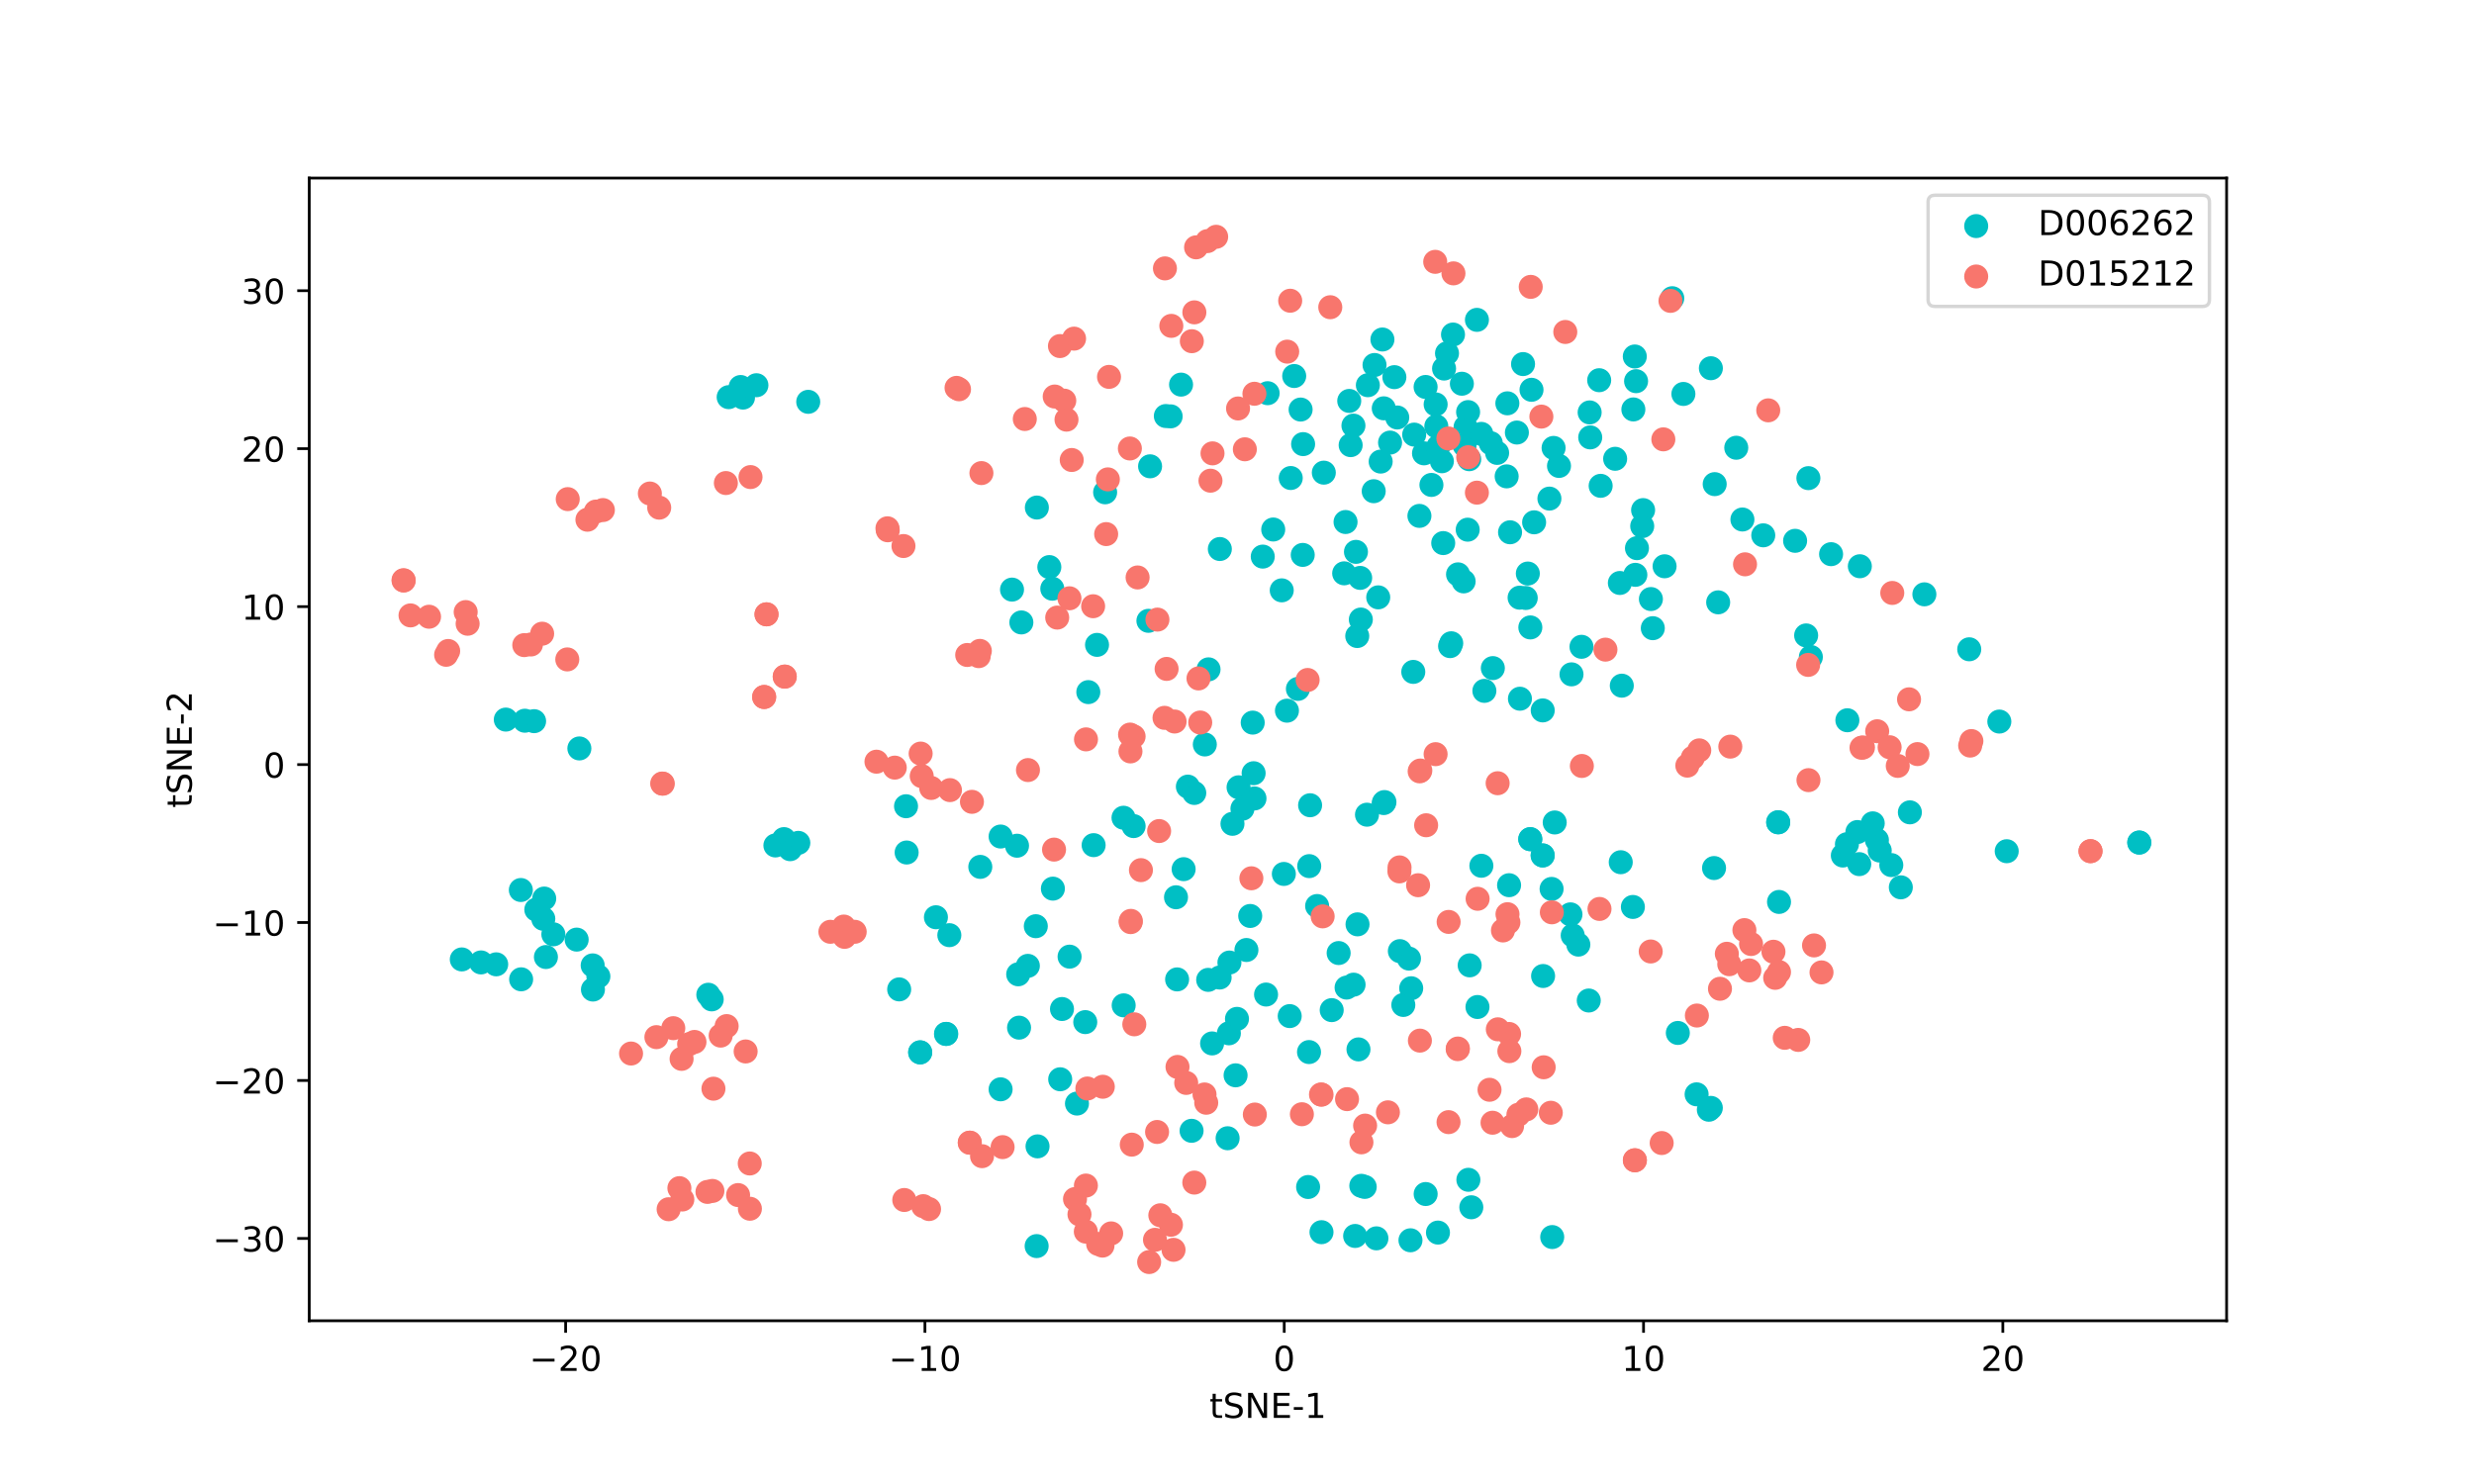 <?xml version="1.0" encoding="utf-8" standalone="no"?>
<!DOCTYPE svg PUBLIC "-//W3C//DTD SVG 1.1//EN"
  "http://www.w3.org/Graphics/SVG/1.1/DTD/svg11.dtd">
<!-- Created with matplotlib (https://matplotlib.org/) -->
<svg height="432pt" version="1.1" viewBox="0 0 720 432" width="720pt" xmlns="http://www.w3.org/2000/svg" xmlns:xlink="http://www.w3.org/1999/xlink">
 <defs>
  <style type="text/css">
*{stroke-linecap:butt;stroke-linejoin:round;}
  </style>
 </defs>
 <g id="figure_1">
  <g id="patch_1">
   <path d="M 0 432 
L 720 432 
L 720 0 
L 0 0 
z
" style="fill:#ffffff;"/>
  </g>
  <g id="axes_1">
   <g id="patch_2">
    <path d="M 90 384.48 
L 648 384.48 
L 648 51.84 
L 90 51.84 
z
" style="fill:#ffffff;"/>
   </g>
   <g id="PathCollection_1">
    <defs>
     <path d="M 0 3 
C 0.796 3 1.559 2.684 2.121 2.121 
C 2.684 1.559 3 0.796 3 0 
C 3 -0.796 2.684 -1.559 2.121 -2.121 
C 1.559 -2.684 0.796 -3 0 -3 
C -0.796 -3 -1.559 -2.684 -2.121 -2.121 
C -2.684 -1.559 -3 -0.796 -3 0 
C -3 0.796 -2.684 1.559 -2.121 2.121 
C -1.559 2.684 -0.796 3 0 3 
z
" id="m1ddcc631af" style="stroke:#00bfc4;"/>
    </defs>
    <g clip-path="url(#pda3c2caa7d)">
     <use style="fill:#00bfc4;stroke:#00bfc4;" x="414.888" xlink:href="#m1ddcc631af" y="112.647"/>
     <use style="fill:#00bfc4;stroke:#00bfc4;" x="339.292" xlink:href="#m1ddcc631af" y="121.109"/>
     <use style="fill:#00bfc4;stroke:#00bfc4;" x="411.565" xlink:href="#m1ddcc631af" y="126.517"/>
     <use style="fill:#00bfc4;stroke:#00bfc4;" x="393.075" xlink:href="#m1ddcc631af" y="129.579"/>
     <use style="fill:#00bfc4;stroke:#00bfc4;" x="419.626" xlink:href="#m1ddcc631af" y="134.273"/>
     <use style="fill:#00bfc4;stroke:#00bfc4;" x="422.863" xlink:href="#m1ddcc631af" y="97.386"/>
     <use style="fill:#00bfc4;stroke:#00bfc4;" x="465.404" xlink:href="#m1ddcc631af" y="110.68"/>
     <use style="fill:#00bfc4;stroke:#00bfc4;" x="431.101" xlink:href="#m1ddcc631af" y="126.306"/>
     <use style="fill:#00bfc4;stroke:#00bfc4;" x="385.266" xlink:href="#m1ddcc631af" y="137.591"/>
     <use style="fill:#00bfc4;stroke:#00bfc4;" x="435.706" xlink:href="#m1ddcc631af" y="131.84"/>
     <use style="fill:#00bfc4;stroke:#00bfc4;" x="462.629" xlink:href="#m1ddcc631af" y="120.055"/>
     <use style="fill:#00bfc4;stroke:#00bfc4;" x="418.003" xlink:href="#m1ddcc631af" y="124.112"/>
     <use style="fill:#00bfc4;stroke:#00bfc4;" x="433.857" xlink:href="#m1ddcc631af" y="129.017"/>
     <use style="fill:#00bfc4;stroke:#00bfc4;" x="393.886" xlink:href="#m1ddcc631af" y="123.9"/>
     <use style="fill:#00bfc4;stroke:#00bfc4;" x="401.813" xlink:href="#m1ddcc631af" y="134.37"/>
     <use style="fill:#00bfc4;stroke:#00bfc4;" x="379.239" xlink:href="#m1ddcc631af" y="129.283"/>
     <use style="fill:#00bfc4;stroke:#00bfc4;" x="375.642" xlink:href="#m1ddcc631af" y="139.153"/>
     <use style="fill:#00bfc4;stroke:#00bfc4;" x="400.023" xlink:href="#m1ddcc631af" y="106.25"/>
     <use style="fill:#00bfc4;stroke:#00bfc4;" x="334.704" xlink:href="#m1ddcc631af" y="135.745"/>
     <use style="fill:#00bfc4;stroke:#00bfc4;" x="334.219" xlink:href="#m1ddcc631af" y="180.722"/>
     <use style="fill:#00bfc4;stroke:#00bfc4;" x="396.039" xlink:href="#m1ddcc631af" y="180.352"/>
     <use style="fill:#00bfc4;stroke:#00bfc4;" x="465.833" xlink:href="#m1ddcc631af" y="141.43"/>
     <use style="fill:#00bfc4;stroke:#00bfc4;" x="306.245" xlink:href="#m1ddcc631af" y="171.372"/>
     <use style="fill:#00bfc4;stroke:#00bfc4;" x="439.465" xlink:href="#m1ddcc631af" y="154.949"/>
     <use style="fill:#00bfc4;stroke:#00bfc4;" x="296.573" xlink:href="#m1ddcc631af" y="299.153"/>
     <use style="fill:#00bfc4;stroke:#00bfc4;" x="429.985" xlink:href="#m1ddcc631af" y="293.143"/>
     <use style="fill:#00bfc4;stroke:#00bfc4;" x="316.727" xlink:href="#m1ddcc631af" y="201.478"/>
     <use style="fill:#00bfc4;stroke:#00bfc4;" x="263.857" xlink:href="#m1ddcc631af" y="248.169"/>
     <use style="fill:#00bfc4;stroke:#00bfc4;" x="295.981" xlink:href="#m1ddcc631af" y="246.193"/>
     <use style="fill:#00bfc4;stroke:#00bfc4;" x="276.282" xlink:href="#m1ddcc631af" y="272.23"/>
     <use style="fill:#00bfc4;stroke:#00bfc4;" x="343.72" xlink:href="#m1ddcc631af" y="111.964"/>
     <use style="fill:#00bfc4;stroke:#00bfc4;" x="301.951" xlink:href="#m1ddcc631af" y="333.712"/>
     <use style="fill:#00bfc4;stroke:#00bfc4;" x="294.524" xlink:href="#m1ddcc631af" y="171.636"/>
     <use style="fill:#00bfc4;stroke:#00bfc4;" x="499.023" xlink:href="#m1ddcc631af" y="140.934"/>
     <use style="fill:#00bfc4;stroke:#00bfc4;" x="453.712" xlink:href="#m1ddcc631af" y="135.638"/>
     <use style="fill:#00bfc4;stroke:#00bfc4;" x="379.132" xlink:href="#m1ddcc631af" y="161.538"/>
     <use style="fill:#00bfc4;stroke:#00bfc4;" x="357.795" xlink:href="#m1ddcc631af" y="280.2"/>
     <use style="fill:#00bfc4;stroke:#00bfc4;" x="422.348" xlink:href="#m1ddcc631af" y="187.256"/>
     <use style="fill:#00bfc4;stroke:#00bfc4;" x="416.584" xlink:href="#m1ddcc631af" y="141.165"/>
     <use style="fill:#00bfc4;stroke:#00bfc4;" x="476.4" xlink:href="#m1ddcc631af" y="159.572"/>
     <use style="fill:#00bfc4;stroke:#00bfc4;" x="362.743" xlink:href="#m1ddcc631af" y="276.549"/>
     <use style="fill:#00bfc4;stroke:#00bfc4;" x="319.266" xlink:href="#m1ddcc631af" y="187.727"/>
     <use style="fill:#00bfc4;stroke:#00bfc4;" x="526.289" xlink:href="#m1ddcc631af" y="139.188"/>
     <use style="fill:#00bfc4;stroke:#00bfc4;" x="477.929" xlink:href="#m1ddcc631af" y="153.166"/>
     <use style="fill:#00bfc4;stroke:#00bfc4;" x="355.005" xlink:href="#m1ddcc631af" y="159.82"/>
     <use style="fill:#00bfc4;stroke:#00bfc4;" x="373.634" xlink:href="#m1ddcc631af" y="254.408"/>
     <use style="fill:#00bfc4;stroke:#00bfc4;" x="311.276" xlink:href="#m1ddcc631af" y="278.486"/>
     <use style="fill:#00bfc4;stroke:#00bfc4;" x="401.101" xlink:href="#m1ddcc631af" y="173.891"/>
     <use style="fill:#00bfc4;stroke:#00bfc4;" x="527.009" xlink:href="#m1ddcc631af" y="191.259"/>
     <use style="fill:#00bfc4;stroke:#00bfc4;" x="532.895" xlink:href="#m1ddcc631af" y="161.322"/>
     <use style="fill:#00bfc4;stroke:#00bfc4;" x="402.32" xlink:href="#m1ddcc631af" y="98.831"/>
     <use style="fill:#00bfc4;stroke:#00bfc4;" x="444.032" xlink:href="#m1ddcc631af" y="174.076"/>
     <use style="fill:#00bfc4;stroke:#00bfc4;" x="374.538" xlink:href="#m1ddcc631af" y="206.883"/>
     <use style="fill:#00bfc4;stroke:#00bfc4;" x="486.673" xlink:href="#m1ddcc631af" y="86.811"/>
     <use style="fill:#00bfc4;stroke:#00bfc4;" x="452.136" xlink:href="#m1ddcc631af" y="130.389"/>
     <use style="fill:#00bfc4;stroke:#00bfc4;" x="438.478" xlink:href="#m1ddcc631af" y="138.671"/>
     <use style="fill:#00bfc4;stroke:#00bfc4;" x="427.138" xlink:href="#m1ddcc631af" y="154.191"/>
     <use style="fill:#00bfc4;stroke:#00bfc4;" x="426.515" xlink:href="#m1ddcc631af" y="124.326"/>
     <use style="fill:#00bfc4;stroke:#00bfc4;" x="420.015" xlink:href="#m1ddcc631af" y="158.093"/>
     <use style="fill:#00bfc4;stroke:#00bfc4;" x="305.383" xlink:href="#m1ddcc631af" y="165.078"/>
     <use style="fill:#00bfc4;stroke:#00bfc4;" x="395.353" xlink:href="#m1ddcc631af" y="305.484"/>
     <use style="fill:#00bfc4;stroke:#00bfc4;" x="457.349" xlink:href="#m1ddcc631af" y="196.307"/>
     <use style="fill:#00bfc4;stroke:#00bfc4;" x="301.754" xlink:href="#m1ddcc631af" y="147.748"/>
     <use style="fill:#00bfc4;stroke:#00bfc4;" x="389.582" xlink:href="#m1ddcc631af" y="277.435"/>
     <use style="fill:#00bfc4;stroke:#00bfc4;" x="394.621" xlink:href="#m1ddcc631af" y="160.649"/>
     <use style="fill:#00bfc4;stroke:#00bfc4;" x="352.753" xlink:href="#m1ddcc631af" y="303.746"/>
     <use style="fill:#00bfc4;stroke:#00bfc4;" x="446.469" xlink:href="#m1ddcc631af" y="152.048"/>
     <use style="fill:#00bfc4;stroke:#00bfc4;" x="478.188" xlink:href="#m1ddcc631af" y="148.49"/>
     <use style="fill:#00bfc4;stroke:#00bfc4;" x="377.724" xlink:href="#m1ddcc631af" y="200.541"/>
     <use style="fill:#00bfc4;stroke:#00bfc4;" x="291.203" xlink:href="#m1ddcc631af" y="317.104"/>
     <use style="fill:#00bfc4;stroke:#00bfc4;" x="525.637" xlink:href="#m1ddcc631af" y="184.976"/>
     <use style="fill:#00bfc4;stroke:#00bfc4;" x="301.447" xlink:href="#m1ddcc631af" y="269.622"/>
     <use style="fill:#00bfc4;stroke:#00bfc4;" x="497.911" xlink:href="#m1ddcc631af" y="107.191"/>
     <use style="fill:#00bfc4;stroke:#00bfc4;" x="442.342" xlink:href="#m1ddcc631af" y="203.4"/>
     <use style="fill:#00bfc4;stroke:#00bfc4;" x="272.379" xlink:href="#m1ddcc631af" y="267.016"/>
     <use style="fill:#00bfc4;stroke:#00bfc4;" x="434.456" xlink:href="#m1ddcc631af" y="194.488"/>
     <use style="fill:#00bfc4;stroke:#00bfc4;" x="391.591" xlink:href="#m1ddcc631af" y="151.962"/>
     <use style="fill:#00bfc4;stroke:#00bfc4;" x="470.049" xlink:href="#m1ddcc631af" y="133.554"/>
     <use style="fill:#00bfc4;stroke:#00bfc4;" x="427.714" xlink:href="#m1ddcc631af" y="281.018"/>
     <use style="fill:#00bfc4;stroke:#00bfc4;" x="452.464" xlink:href="#m1ddcc631af" y="239.425"/>
     <use style="fill:#00bfc4;stroke:#00bfc4;" x="425.958" xlink:href="#m1ddcc631af" y="169.244"/>
     <use style="fill:#00bfc4;stroke:#00bfc4;" x="505.299" xlink:href="#m1ddcc631af" y="130.339"/>
     <use style="fill:#00bfc4;stroke:#00bfc4;" x="394.993" xlink:href="#m1ddcc631af" y="185.153"/>
     <use style="fill:#00bfc4;stroke:#00bfc4;" x="299.133" xlink:href="#m1ddcc631af" y="281.168"/>
     <use style="fill:#00bfc4;stroke:#00bfc4;" x="513.156" xlink:href="#m1ddcc631af" y="155.835"/>
     <use style="fill:#00bfc4;stroke:#00bfc4;" x="444.64" xlink:href="#m1ddcc631af" y="166.962"/>
     <use style="fill:#00bfc4;stroke:#00bfc4;" x="413.089" xlink:href="#m1ddcc631af" y="150.178"/>
     <use style="fill:#00bfc4;stroke:#00bfc4;" x="449.082" xlink:href="#m1ddcc631af" y="284.119"/>
     <use style="fill:#00bfc4;stroke:#00bfc4;" x="395.077" xlink:href="#m1ddcc631af" y="269.082"/>
     <use style="fill:#00bfc4;stroke:#00bfc4;" x="484.438" xlink:href="#m1ddcc631af" y="164.846"/>
     <use style="fill:#00bfc4;stroke:#00bfc4;" x="391.191" xlink:href="#m1ddcc631af" y="166.899"/>
     <use style="fill:#00bfc4;stroke:#00bfc4;" x="285.293" xlink:href="#m1ddcc631af" y="252.354"/>
     <use style="fill:#00bfc4;stroke:#00bfc4;" x="445.369" xlink:href="#m1ddcc631af" y="182.645"/>
     <use style="fill:#00bfc4;stroke:#00bfc4;" x="313.426" xlink:href="#m1ddcc631af" y="321.252"/>
     <use style="fill:#00bfc4;stroke:#00bfc4;" x="475.351" xlink:href="#m1ddcc631af" y="119.188"/>
     <use style="fill:#00bfc4;stroke:#00bfc4;" x="363.846" xlink:href="#m1ddcc631af" y="266.642"/>
     <use style="fill:#00bfc4;stroke:#00bfc4;" x="475.213" xlink:href="#m1ddcc631af" y="264.018"/>
     <use style="fill:#00bfc4;stroke:#00bfc4;" x="471.422" xlink:href="#m1ddcc631af" y="169.707"/>
     <use style="fill:#00bfc4;stroke:#00bfc4;" x="431.12" xlink:href="#m1ddcc631af" y="252.029"/>
     <use style="fill:#00bfc4;stroke:#00bfc4;" x="367.496" xlink:href="#m1ddcc631af" y="162.03"/>
     <use style="fill:#00bfc4;stroke:#00bfc4;" x="481.01" xlink:href="#m1ddcc631af" y="182.866"/>
     <use style="fill:#00bfc4;stroke:#00bfc4;" x="424.328" xlink:href="#m1ddcc631af" y="167.197"/>
     <use style="fill:#00bfc4;stroke:#00bfc4;" x="364.573" xlink:href="#m1ddcc631af" y="210.357"/>
     <use style="fill:#00bfc4;stroke:#00bfc4;" x="370.542" xlink:href="#m1ddcc631af" y="154.142"/>
     <use style="fill:#00bfc4;stroke:#00bfc4;" x="380.692" xlink:href="#m1ddcc631af" y="345.544"/>
     <use style="fill:#00bfc4;stroke:#00bfc4;" x="327.02" xlink:href="#m1ddcc631af" y="292.662"/>
     <use style="fill:#00bfc4;stroke:#00bfc4;" x="351.613" xlink:href="#m1ddcc631af" y="285.246"/>
     <use style="fill:#00bfc4;stroke:#00bfc4;" x="460.255" xlink:href="#m1ddcc631af" y="188.287"/>
     <use style="fill:#00bfc4;stroke:#00bfc4;" x="308.544" xlink:href="#m1ddcc631af" y="314.182"/>
     <use style="fill:#00bfc4;stroke:#00bfc4;" x="480.456" xlink:href="#m1ddcc631af" y="174.384"/>
     <use style="fill:#00bfc4;stroke:#00bfc4;" x="507.09" xlink:href="#m1ddcc631af" y="151.23"/>
     <use style="fill:#00bfc4;stroke:#00bfc4;" x="422.013" xlink:href="#m1ddcc631af" y="188.093"/>
     <use style="fill:#00bfc4;stroke:#00bfc4;" x="357.635" xlink:href="#m1ddcc631af" y="300.804"/>
     <use style="fill:#00bfc4;stroke:#00bfc4;" x="475.929" xlink:href="#m1ddcc631af" y="167.339"/>
     <use style="fill:#00bfc4;stroke:#00bfc4;" x="306.418" xlink:href="#m1ddcc631af" y="258.685"/>
     <use style="fill:#00bfc4;stroke:#00bfc4;" x="489.912" xlink:href="#m1ddcc631af" y="114.679"/>
     <use style="fill:#00bfc4;stroke:#00bfc4;" x="381.273" xlink:href="#m1ddcc631af" y="234.411"/>
     <use style="fill:#00bfc4;stroke:#00bfc4;" x="443.247" xlink:href="#m1ddcc631af" y="105.982"/>
     <use style="fill:#00bfc4;stroke:#00bfc4;" x="296.324" xlink:href="#m1ddcc631af" y="283.625"/>
     <use style="fill:#00bfc4;stroke:#00bfc4;" x="381.02" xlink:href="#m1ddcc631af" y="252.132"/>
     <use style="fill:#00bfc4;stroke:#00bfc4;" x="407.396" xlink:href="#m1ddcc631af" y="276.878"/>
     <use style="fill:#00bfc4;stroke:#00bfc4;" x="498.834" xlink:href="#m1ddcc631af" y="252.689"/>
     <use style="fill:#00bfc4;stroke:#00bfc4;" x="297.244" xlink:href="#m1ddcc631af" y="181.193"/>
     <use style="fill:#00bfc4;stroke:#00bfc4;" x="291.204" xlink:href="#m1ddcc631af" y="243.518"/>
     <use style="fill:#00bfc4;stroke:#00bfc4;" x="410.05" xlink:href="#m1ddcc631af" y="279.051"/>
     <use style="fill:#00bfc4;stroke:#00bfc4;" x="500.033" xlink:href="#m1ddcc631af" y="175.343"/>
     <use style="fill:#00bfc4;stroke:#00bfc4;" x="373.02" xlink:href="#m1ddcc631af" y="171.851"/>
     <use style="fill:#00bfc4;stroke:#00bfc4;" x="346.782" xlink:href="#m1ddcc631af" y="329.183"/>
     <use style="fill:#00bfc4;stroke:#00bfc4;" x="342.571" xlink:href="#m1ddcc631af" y="285.11"/>
     <use style="fill:#00bfc4;stroke:#00bfc4;" x="383.321" xlink:href="#m1ddcc631af" y="263.747"/>
     <use style="fill:#00bfc4;stroke:#00bfc4;" x="517.743" xlink:href="#m1ddcc631af" y="262.557"/>
     <use style="fill:#00bfc4;stroke:#00bfc4;" x="395.846" xlink:href="#m1ddcc631af" y="168.231"/>
     <use style="fill:#00bfc4;stroke:#00bfc4;" x="301.691" xlink:href="#m1ddcc631af" y="362.742"/>
     <use style="fill:#00bfc4;stroke:#00bfc4;" x="375.339" xlink:href="#m1ddcc631af" y="295.79"/>
     <use style="fill:#00bfc4;stroke:#00bfc4;" x="359.993" xlink:href="#m1ddcc631af" y="296.598"/>
     <use style="fill:#00bfc4;stroke:#00bfc4;" x="442.244" xlink:href="#m1ddcc631af" y="173.984"/>
     <use style="fill:#00bfc4;stroke:#00bfc4;" x="441.453" xlink:href="#m1ddcc631af" y="125.914"/>
     <use style="fill:#00bfc4;stroke:#00bfc4;" x="340.69" xlink:href="#m1ddcc631af" y="121.204"/>
     <use style="fill:#00bfc4;stroke:#00bfc4;" x="414.423" xlink:href="#m1ddcc631af" y="131.967"/>
     <use style="fill:#00bfc4;stroke:#00bfc4;" x="392.664" xlink:href="#m1ddcc631af" y="116.711"/>
     <use style="fill:#00bfc4;stroke:#00bfc4;" x="425.444" xlink:href="#m1ddcc631af" y="111.706"/>
     <use style="fill:#00bfc4;stroke:#00bfc4;" x="417.812" xlink:href="#m1ddcc631af" y="117.723"/>
     <use style="fill:#00bfc4;stroke:#00bfc4;" x="418.598" xlink:href="#m1ddcc631af" y="129.998"/>
     <use style="fill:#00bfc4;stroke:#00bfc4;" x="427.588" xlink:href="#m1ddcc631af" y="133.673"/>
     <use style="fill:#00bfc4;stroke:#00bfc4;" x="420.26" xlink:href="#m1ddcc631af" y="107.287"/>
     <use style="fill:#00bfc4;stroke:#00bfc4;" x="406.636" xlink:href="#m1ddcc631af" y="121.531"/>
     <use style="fill:#00bfc4;stroke:#00bfc4;" x="398.085" xlink:href="#m1ddcc631af" y="112.133"/>
     <use style="fill:#00bfc4;stroke:#00bfc4;" x="421.118" xlink:href="#m1ddcc631af" y="102.855"/>
     <use style="fill:#00bfc4;stroke:#00bfc4;" x="378.512" xlink:href="#m1ddcc631af" y="119.221"/>
     <use style="fill:#00bfc4;stroke:#00bfc4;" x="438.682" xlink:href="#m1ddcc631af" y="117.407"/>
     <use style="fill:#00bfc4;stroke:#00bfc4;" x="427.257" xlink:href="#m1ddcc631af" y="119.958"/>
     <use style="fill:#00bfc4;stroke:#00bfc4;" x="404.545" xlink:href="#m1ddcc631af" y="128.839"/>
     <use style="fill:#00bfc4;stroke:#00bfc4;" x="402.713" xlink:href="#m1ddcc631af" y="118.864"/>
     <use style="fill:#00bfc4;stroke:#00bfc4;" x="445.712" xlink:href="#m1ddcc631af" y="113.472"/>
     <use style="fill:#00bfc4;stroke:#00bfc4;" x="368.914" xlink:href="#m1ddcc631af" y="114.46"/>
     <use style="fill:#00bfc4;stroke:#00bfc4;" x="426.223" xlink:href="#m1ddcc631af" y="129.622"/>
     <use style="fill:#00bfc4;stroke:#00bfc4;" x="376.646" xlink:href="#m1ddcc631af" y="109.46"/>
     <use style="fill:#00bfc4;stroke:#00bfc4;" x="405.8" xlink:href="#m1ddcc631af" y="109.79"/>
     <use style="fill:#00bfc4;stroke:#00bfc4;" x="476.143" xlink:href="#m1ddcc631af" y="110.964"/>
     <use style="fill:#00bfc4;stroke:#00bfc4;" x="450.92" xlink:href="#m1ddcc631af" y="145.146"/>
     <use style="fill:#00bfc4;stroke:#00bfc4;" x="399.786" xlink:href="#m1ddcc631af" y="142.994"/>
     <use style="fill:#00bfc4;stroke:#00bfc4;" x="541.264" xlink:href="#m1ddcc631af" y="164.837"/>
     <use style="fill:#00bfc4;stroke:#00bfc4;" x="462.796" xlink:href="#m1ddcc631af" y="127.327"/>
     <use style="fill:#00bfc4;stroke:#00bfc4;" x="429.827" xlink:href="#m1ddcc631af" y="93.113"/>
     <use style="fill:#00bfc4;stroke:#00bfc4;" x="573.1" xlink:href="#m1ddcc631af" y="189.012"/>
     <use style="fill:#00bfc4;stroke:#00bfc4;" x="471.986" xlink:href="#m1ddcc631af" y="199.605"/>
     <use style="fill:#00bfc4;stroke:#00bfc4;" x="581.859" xlink:href="#m1ddcc631af" y="210.051"/>
     <use style="fill:#00bfc4;stroke:#00bfc4;" x="172.563" xlink:href="#m1ddcc631af" y="288.063"/>
     <use style="fill:#00bfc4;stroke:#00bfc4;" x="427.338" xlink:href="#m1ddcc631af" y="343.444"/>
     <use style="fill:#00bfc4;stroke:#00bfc4;" x="350.635" xlink:href="#m1ddcc631af" y="216.715"/>
     <use style="fill:#00bfc4;stroke:#00bfc4;" x="471.68" xlink:href="#m1ddcc631af" y="250.996"/>
     <use style="fill:#00bfc4;stroke:#00bfc4;" x="451.738" xlink:href="#m1ddcc631af" y="360.112"/>
     <use style="fill:#00bfc4;stroke:#00bfc4;" x="351.718" xlink:href="#m1ddcc631af" y="194.853"/>
     <use style="fill:#00bfc4;stroke:#00bfc4;" x="428.193" xlink:href="#m1ddcc631af" y="351.445"/>
     <use style="fill:#00bfc4;stroke:#00bfc4;" x="560.044" xlink:href="#m1ddcc631af" y="173.012"/>
     <use style="fill:#00bfc4;stroke:#00bfc4;" x="411.301" xlink:href="#m1ddcc631af" y="195.593"/>
     <use style="fill:#00bfc4;stroke:#00bfc4;" x="359.589" xlink:href="#m1ddcc631af" y="313.03"/>
     <use style="fill:#00bfc4;stroke:#00bfc4;" x="493.759" xlink:href="#m1ddcc631af" y="318.566"/>
     <use style="fill:#00bfc4;stroke:#00bfc4;" x="380.958" xlink:href="#m1ddcc631af" y="306.26"/>
     <use style="fill:#00bfc4;stroke:#00bfc4;" x="522.424" xlink:href="#m1ddcc631af" y="157.434"/>
     <use style="fill:#00bfc4;stroke:#00bfc4;" x="431.994" xlink:href="#m1ddcc631af" y="201.114"/>
     <use style="fill:#00bfc4;stroke:#00bfc4;" x="368.457" xlink:href="#m1ddcc631af" y="289.518"/>
     <use style="fill:#00bfc4;stroke:#00bfc4;" x="475.767" xlink:href="#m1ddcc631af" y="103.774"/>
     <use style="fill:#00bfc4;stroke:#00bfc4;" x="555.825" xlink:href="#m1ddcc631af" y="236.476"/>
     <use style="fill:#00bfc4;stroke:#00bfc4;" x="584.007" xlink:href="#m1ddcc631af" y="247.793"/>
     <use style="fill:#00bfc4;stroke:#00bfc4;" x="537.635" xlink:href="#m1ddcc631af" y="209.671"/>
     <use style="fill:#00bfc4;stroke:#00bfc4;" x="354.945" xlink:href="#m1ddcc631af" y="284.566"/>
     <use style="fill:#00bfc4;stroke:#00bfc4;" x="448.944" xlink:href="#m1ddcc631af" y="249.028"/>
     <use style="fill:#00bfc4;stroke:#00bfc4;" x="448.973" xlink:href="#m1ddcc631af" y="249.008"/>
     <use style="fill:#00bfc4;stroke:#00bfc4;" x="396.175" xlink:href="#m1ddcc631af" y="345.196"/>
     <use style="fill:#00bfc4;stroke:#00bfc4;" x="397.171" xlink:href="#m1ddcc631af" y="345.516"/>
     <use style="fill:#00bfc4;stroke:#00bfc4;" x="445.354" xlink:href="#m1ddcc631af" y="244.283"/>
     <use style="fill:#00bfc4;stroke:#00bfc4;" x="445.345" xlink:href="#m1ddcc631af" y="244.288"/>
     <use style="fill:#00bfc4;stroke:#00bfc4;" x="497.317" xlink:href="#m1ddcc631af" y="323.052"/>
     <use style="fill:#00bfc4;stroke:#00bfc4;" x="497.895" xlink:href="#m1ddcc631af" y="322.509"/>
     <use style="fill:#00bfc4;stroke:#00bfc4;" x="275.388" xlink:href="#m1ddcc631af" y="300.967"/>
     <use style="fill:#00bfc4;stroke:#00bfc4;" x="275.31" xlink:href="#m1ddcc631af" y="300.991"/>
     <use style="fill:#00bfc4;stroke:#00bfc4;" x="267.796" xlink:href="#m1ddcc631af" y="306.347"/>
     <use style="fill:#00bfc4;stroke:#00bfc4;" x="267.794" xlink:href="#m1ddcc631af" y="306.351"/>
     <use style="fill:#00bfc4;stroke:#00bfc4;" x="517.498" xlink:href="#m1ddcc631af" y="239.37"/>
     <use style="fill:#00bfc4;stroke:#00bfc4;" x="517.504" xlink:href="#m1ddcc631af" y="239.37"/>
     <use style="fill:#00bfc4;stroke:#00bfc4;" x="622.596" xlink:href="#m1ddcc631af" y="245.27"/>
     <use style="fill:#00bfc4;stroke:#00bfc4;" x="622.579" xlink:href="#m1ddcc631af" y="245.272"/>
     <use style="fill:#00bfc4;stroke:#00bfc4;" x="228.154" xlink:href="#m1ddcc631af" y="244.267"/>
     <use style="fill:#00bfc4;stroke:#00bfc4;" x="225.662" xlink:href="#m1ddcc631af" y="246.116"/>
     <use style="fill:#00bfc4;stroke:#00bfc4;" x="229.947" xlink:href="#m1ddcc631af" y="247.203"/>
     <use style="fill:#00bfc4;stroke:#00bfc4;" x="232.335" xlink:href="#m1ddcc631af" y="245.363"/>
     <use style="fill:#00bfc4;stroke:#00bfc4;" x="547.051" xlink:href="#m1ddcc631af" y="247.602"/>
     <use style="fill:#00bfc4;stroke:#00bfc4;" x="540.552" xlink:href="#m1ddcc631af" y="242.209"/>
     <use style="fill:#00bfc4;stroke:#00bfc4;" x="546.233" xlink:href="#m1ddcc631af" y="244.547"/>
     <use style="fill:#00bfc4;stroke:#00bfc4;" x="545.018" xlink:href="#m1ddcc631af" y="239.68"/>
     <use style="fill:#00bfc4;stroke:#00bfc4;" x="439.182" xlink:href="#m1ddcc631af" y="257.686"/>
     <use style="fill:#00bfc4;stroke:#00bfc4;" x="488.294" xlink:href="#m1ddcc631af" y="300.694"/>
     <use style="fill:#00bfc4;stroke:#00bfc4;" x="459.339" xlink:href="#m1ddcc631af" y="274.982"/>
     <use style="fill:#00bfc4;stroke:#00bfc4;" x="457.698" xlink:href="#m1ddcc631af" y="272.303"/>
     <use style="fill:#00bfc4;stroke:#00bfc4;" x="263.679" xlink:href="#m1ddcc631af" y="234.699"/>
     <use style="fill:#00bfc4;stroke:#00bfc4;" x="451.555" xlink:href="#m1ddcc631af" y="258.765"/>
     <use style="fill:#00bfc4;stroke:#00bfc4;" x="410.483" xlink:href="#m1ddcc631af" y="361.053"/>
     <use style="fill:#00bfc4;stroke:#00bfc4;" x="414.905" xlink:href="#m1ddcc631af" y="347.586"/>
     <use style="fill:#00bfc4;stroke:#00bfc4;" x="536.315" xlink:href="#m1ddcc631af" y="249.048"/>
     <use style="fill:#00bfc4;stroke:#00bfc4;" x="541.092" xlink:href="#m1ddcc631af" y="251.552"/>
     <use style="fill:#00bfc4;stroke:#00bfc4;" x="537.508" xlink:href="#m1ddcc631af" y="245.75"/>
     <use style="fill:#00bfc4;stroke:#00bfc4;" x="550.416" xlink:href="#m1ddcc631af" y="251.83"/>
     <use style="fill:#00bfc4;stroke:#00bfc4;" x="384.589" xlink:href="#m1ddcc631af" y="358.696"/>
     <use style="fill:#00bfc4;stroke:#00bfc4;" x="418.487" xlink:href="#m1ddcc631af" y="358.811"/>
     <use style="fill:#00bfc4;stroke:#00bfc4;" x="394.381" xlink:href="#m1ddcc631af" y="359.794"/>
     <use style="fill:#00bfc4;stroke:#00bfc4;" x="400.572" xlink:href="#m1ddcc631af" y="360.489"/>
     <use style="fill:#00bfc4;stroke:#00bfc4;" x="457.05" xlink:href="#m1ddcc631af" y="266.173"/>
     <use style="fill:#00bfc4;stroke:#00bfc4;" x="402.692" xlink:href="#m1ddcc631af" y="233.779"/>
     <use style="fill:#00bfc4;stroke:#00bfc4;" x="397.83" xlink:href="#m1ddcc631af" y="237.161"/>
     <use style="fill:#00bfc4;stroke:#00bfc4;" x="152.747" xlink:href="#m1ddcc631af" y="209.804"/>
     <use style="fill:#00bfc4;stroke:#00bfc4;" x="155.437" xlink:href="#m1ddcc631af" y="209.934"/>
     <use style="fill:#00bfc4;stroke:#00bfc4;" x="161.039" xlink:href="#m1ddcc631af" y="271.982"/>
     <use style="fill:#00bfc4;stroke:#00bfc4;" x="172.485" xlink:href="#m1ddcc631af" y="281.028"/>
     <use style="fill:#00bfc4;stroke:#00bfc4;" x="167.825" xlink:href="#m1ddcc631af" y="273.525"/>
     <use style="fill:#00bfc4;stroke:#00bfc4;" x="207.127" xlink:href="#m1ddcc631af" y="290.921"/>
     <use style="fill:#00bfc4;stroke:#00bfc4;" x="315.838" xlink:href="#m1ddcc631af" y="297.542"/>
     <use style="fill:#00bfc4;stroke:#00bfc4;" x="206.138" xlink:href="#m1ddcc631af" y="289.575"/>
     <use style="fill:#00bfc4;stroke:#00bfc4;" x="261.684" xlink:href="#m1ddcc631af" y="288.015"/>
     <use style="fill:#00bfc4;stroke:#00bfc4;" x="158.876" xlink:href="#m1ddcc631af" y="278.594"/>
     <use style="fill:#00bfc4;stroke:#00bfc4;" x="158.112" xlink:href="#m1ddcc631af" y="267.463"/>
     <use style="fill:#00bfc4;stroke:#00bfc4;" x="174.146" xlink:href="#m1ddcc631af" y="284.238"/>
     <use style="fill:#00bfc4;stroke:#00bfc4;" x="168.611" xlink:href="#m1ddcc631af" y="217.873"/>
     <use style="fill:#00bfc4;stroke:#00bfc4;" x="329.912" xlink:href="#m1ddcc631af" y="240.481"/>
     <use style="fill:#00bfc4;stroke:#00bfc4;" x="402.908" xlink:href="#m1ddcc631af" y="233.488"/>
     <use style="fill:#00bfc4;stroke:#00bfc4;" x="147.2" xlink:href="#m1ddcc631af" y="209.476"/>
     <use style="fill:#00bfc4;stroke:#00bfc4;" x="216.232" xlink:href="#m1ddcc631af" y="115.738"/>
     <use style="fill:#00bfc4;stroke:#00bfc4;" x="326.974" xlink:href="#m1ddcc631af" y="238.047"/>
     <use style="fill:#00bfc4;stroke:#00bfc4;" x="220.137" xlink:href="#m1ddcc631af" y="112.14"/>
     <use style="fill:#00bfc4;stroke:#00bfc4;" x="215.544" xlink:href="#m1ddcc631af" y="112.66"/>
     <use style="fill:#00bfc4;stroke:#00bfc4;" x="235.217" xlink:href="#m1ddcc631af" y="116.974"/>
     <use style="fill:#00bfc4;stroke:#00bfc4;" x="318.275" xlink:href="#m1ddcc631af" y="246.026"/>
     <use style="fill:#00bfc4;stroke:#00bfc4;" x="156.082" xlink:href="#m1ddcc631af" y="264.797"/>
     <use style="fill:#00bfc4;stroke:#00bfc4;" x="151.577" xlink:href="#m1ddcc631af" y="259.087"/>
     <use style="fill:#00bfc4;stroke:#00bfc4;" x="158.38" xlink:href="#m1ddcc631af" y="261.574"/>
     <use style="fill:#00bfc4;stroke:#00bfc4;" x="144.406" xlink:href="#m1ddcc631af" y="280.72"/>
     <use style="fill:#00bfc4;stroke:#00bfc4;" x="364.839" xlink:href="#m1ddcc631af" y="225.088"/>
     <use style="fill:#00bfc4;stroke:#00bfc4;" x="139.986" xlink:href="#m1ddcc631af" y="280.166"/>
     <use style="fill:#00bfc4;stroke:#00bfc4;" x="134.393" xlink:href="#m1ddcc631af" y="279.293"/>
     <use style="fill:#00bfc4;stroke:#00bfc4;" x="151.666" xlink:href="#m1ddcc631af" y="285.083"/>
     <use style="fill:#00bfc4;stroke:#00bfc4;" x="344.469" xlink:href="#m1ddcc631af" y="253.016"/>
     <use style="fill:#00bfc4;stroke:#00bfc4;" x="345.703" xlink:href="#m1ddcc631af" y="228.989"/>
     <use style="fill:#00bfc4;stroke:#00bfc4;" x="462.37" xlink:href="#m1ddcc631af" y="291.253"/>
     <use style="fill:#00bfc4;stroke:#00bfc4;" x="448.974" xlink:href="#m1ddcc631af" y="206.802"/>
     <use style="fill:#00bfc4;stroke:#00bfc4;" x="553.189" xlink:href="#m1ddcc631af" y="258.308"/>
     <use style="fill:#00bfc4;stroke:#00bfc4;" x="387.562" xlink:href="#m1ddcc631af" y="294.052"/>
     <use style="fill:#00bfc4;stroke:#00bfc4;" x="408.403" xlink:href="#m1ddcc631af" y="292.546"/>
     <use style="fill:#00bfc4;stroke:#00bfc4;" x="391.893" xlink:href="#m1ddcc631af" y="287.491"/>
     <use style="fill:#00bfc4;stroke:#00bfc4;" x="393.927" xlink:href="#m1ddcc631af" y="286.642"/>
     <use style="fill:#00bfc4;stroke:#00bfc4;" x="309.067" xlink:href="#m1ddcc631af" y="293.727"/>
     <use style="fill:#00bfc4;stroke:#00bfc4;" x="321.621" xlink:href="#m1ddcc631af" y="143.312"/>
     <use style="fill:#00bfc4;stroke:#00bfc4;" x="365.09" xlink:href="#m1ddcc631af" y="232.432"/>
     <use style="fill:#00bfc4;stroke:#00bfc4;" x="357.269" xlink:href="#m1ddcc631af" y="331.351"/>
     <use style="fill:#00bfc4;stroke:#00bfc4;" x="342.25" xlink:href="#m1ddcc631af" y="261.198"/>
     <use style="fill:#00bfc4;stroke:#00bfc4;" x="410.698" xlink:href="#m1ddcc631af" y="287.686"/>
     <use style="fill:#00bfc4;stroke:#00bfc4;" x="358.682" xlink:href="#m1ddcc631af" y="239.816"/>
     <use style="fill:#00bfc4;stroke:#00bfc4;" x="361.582" xlink:href="#m1ddcc631af" y="235.414"/>
     <use style="fill:#00bfc4;stroke:#00bfc4;" x="347.565" xlink:href="#m1ddcc631af" y="230.834"/>
     <use style="fill:#00bfc4;stroke:#00bfc4;" x="360.455" xlink:href="#m1ddcc631af" y="229.186"/>
     <use style="fill:#00bfc4;stroke:#00bfc4;" x="212.061" xlink:href="#m1ddcc631af" y="115.613"/>
    </g>
   </g>
   <g id="PathCollection_2">
    <defs>
     <path d="M 0 3 
C 0.796 3 1.559 2.684 2.121 2.121 
C 2.684 1.559 3 0.796 3 0 
C 3 -0.796 2.684 -1.559 2.121 -2.121 
C 1.559 -2.684 0.796 -3 0 -3 
C -0.796 -3 -1.559 -2.684 -2.121 -2.121 
C -2.684 -1.559 -3 -0.796 -3 0 
C -3 0.796 -2.684 1.559 -2.121 2.121 
C -1.559 2.684 -0.796 3 0 3 
z
" id="m2e89617ef6" style="stroke:#f8766d;"/>
    </defs>
    <g clip-path="url(#pda3c2caa7d)">
     <use style="fill:#f8766d;stroke:#f8766d;" x="352.874" xlink:href="#m2e89617ef6" y="131.976"/>
     <use style="fill:#f8766d;stroke:#f8766d;" x="285.619" xlink:href="#m2e89617ef6" y="137.717"/>
     <use style="fill:#f8766d;stroke:#f8766d;" x="448.581" xlink:href="#m2e89617ef6" y="121.278"/>
     <use style="fill:#f8766d;stroke:#f8766d;" x="507.849" xlink:href="#m2e89617ef6" y="164.277"/>
     <use style="fill:#f8766d;stroke:#f8766d;" x="429.819" xlink:href="#m2e89617ef6" y="143.412"/>
     <use style="fill:#f8766d;stroke:#f8766d;" x="192.723" xlink:href="#m2e89617ef6" y="228.094"/>
     <use style="fill:#f8766d;stroke:#f8766d;" x="192.89" xlink:href="#m2e89617ef6" y="228.14"/>
     <use style="fill:#f8766d;stroke:#f8766d;" x="284.837" xlink:href="#m2e89617ef6" y="191.007"/>
     <use style="fill:#f8766d;stroke:#f8766d;" x="285.159" xlink:href="#m2e89617ef6" y="189.473"/>
     <use style="fill:#f8766d;stroke:#f8766d;" x="281.481" xlink:href="#m2e89617ef6" y="190.668"/>
     <use style="fill:#f8766d;stroke:#f8766d;" x="467.225" xlink:href="#m2e89617ef6" y="189.111"/>
     <use style="fill:#f8766d;stroke:#f8766d;" x="465.497" xlink:href="#m2e89617ef6" y="264.594"/>
     <use style="fill:#f8766d;stroke:#f8766d;" x="380.555" xlink:href="#m2e89617ef6" y="197.942"/>
     <use style="fill:#f8766d;stroke:#f8766d;" x="348.794" xlink:href="#m2e89617ef6" y="197.498"/>
     <use style="fill:#f8766d;stroke:#f8766d;" x="339.511" xlink:href="#m2e89617ef6" y="194.722"/>
     <use style="fill:#f8766d;stroke:#f8766d;" x="331.073" xlink:href="#m2e89617ef6" y="168.101"/>
     <use style="fill:#f8766d;stroke:#f8766d;" x="347.575" xlink:href="#m2e89617ef6" y="344.258"/>
     <use style="fill:#f8766d;stroke:#f8766d;" x="342.686" xlink:href="#m2e89617ef6" y="310.586"/>
     <use style="fill:#f8766d;stroke:#f8766d;" x="514.607" xlink:href="#m2e89617ef6" y="119.451"/>
     <use style="fill:#f8766d;stroke:#f8766d;" x="384.928" xlink:href="#m2e89617ef6" y="266.759"/>
     <use style="fill:#f8766d;stroke:#f8766d;" x="550.701" xlink:href="#m2e89617ef6" y="172.609"/>
     <use style="fill:#f8766d;stroke:#f8766d;" x="364.181" xlink:href="#m2e89617ef6" y="255.672"/>
     <use style="fill:#f8766d;stroke:#f8766d;" x="421.518" xlink:href="#m2e89617ef6" y="127.645"/>
     <use style="fill:#f8766d;stroke:#f8766d;" x="365.072" xlink:href="#m2e89617ef6" y="114.625"/>
     <use style="fill:#f8766d;stroke:#f8766d;" x="362.282" xlink:href="#m2e89617ef6" y="130.788"/>
     <use style="fill:#f8766d;stroke:#f8766d;" x="523.338" xlink:href="#m2e89617ef6" y="302.726"/>
     <use style="fill:#f8766d;stroke:#f8766d;" x="330.113" xlink:href="#m2e89617ef6" y="298.184"/>
     <use style="fill:#f8766d;stroke:#f8766d;" x="245.574" xlink:href="#m2e89617ef6" y="269.726"/>
     <use style="fill:#f8766d;stroke:#f8766d;" x="245.786" xlink:href="#m2e89617ef6" y="272.727"/>
     <use style="fill:#f8766d;stroke:#f8766d;" x="222.392" xlink:href="#m2e89617ef6" y="202.894"/>
     <use style="fill:#f8766d;stroke:#f8766d;" x="222.388" xlink:href="#m2e89617ef6" y="202.896"/>
     <use style="fill:#f8766d;stroke:#f8766d;" x="241.669" xlink:href="#m2e89617ef6" y="271.249"/>
     <use style="fill:#f8766d;stroke:#f8766d;" x="248.742" xlink:href="#m2e89617ef6" y="271.248"/>
     <use style="fill:#f8766d;stroke:#f8766d;" x="329.096" xlink:href="#m2e89617ef6" y="268.067"/>
     <use style="fill:#f8766d;stroke:#f8766d;" x="329.054" xlink:href="#m2e89617ef6" y="268.436"/>
     <use style="fill:#f8766d;stroke:#f8766d;" x="228.388" xlink:href="#m2e89617ef6" y="196.961"/>
     <use style="fill:#f8766d;stroke:#f8766d;" x="228.375" xlink:href="#m2e89617ef6" y="196.966"/>
     <use style="fill:#f8766d;stroke:#f8766d;" x="475.789" xlink:href="#m2e89617ef6" y="337.761"/>
     <use style="fill:#f8766d;stroke:#f8766d;" x="475.798" xlink:href="#m2e89617ef6" y="337.761"/>
     <use style="fill:#f8766d;stroke:#f8766d;" x="285.8" xlink:href="#m2e89617ef6" y="336.567"/>
     <use style="fill:#f8766d;stroke:#f8766d;" x="291.785" xlink:href="#m2e89617ef6" y="333.934"/>
     <use style="fill:#f8766d;stroke:#f8766d;" x="608.398" xlink:href="#m2e89617ef6" y="247.777"/>
     <use style="fill:#f8766d;stroke:#f8766d;" x="608.389" xlink:href="#m2e89617ef6" y="247.779"/>
     <use style="fill:#f8766d;stroke:#f8766d;" x="223.081" xlink:href="#m2e89617ef6" y="178.83"/>
     <use style="fill:#f8766d;stroke:#f8766d;" x="223.075" xlink:href="#m2e89617ef6" y="178.839"/>
     <use style="fill:#f8766d;stroke:#f8766d;" x="282.234" xlink:href="#m2e89617ef6" y="332.636"/>
     <use style="fill:#f8766d;stroke:#f8766d;" x="282.232" xlink:href="#m2e89617ef6" y="332.639"/>
     <use style="fill:#f8766d;stroke:#f8766d;" x="202.108" xlink:href="#m2e89617ef6" y="303.312"/>
     <use style="fill:#f8766d;stroke:#f8766d;" x="336.741" xlink:href="#m2e89617ef6" y="329.522"/>
     <use style="fill:#f8766d;stroke:#f8766d;" x="365.188" xlink:href="#m2e89617ef6" y="324.448"/>
     <use style="fill:#f8766d;stroke:#f8766d;" x="351.043" xlink:href="#m2e89617ef6" y="321.013"/>
     <use style="fill:#f8766d;stroke:#f8766d;" x="345.219" xlink:href="#m2e89617ef6" y="315.242"/>
     <use style="fill:#f8766d;stroke:#f8766d;" x="486.151" xlink:href="#m2e89617ef6" y="87.588"/>
     <use style="fill:#f8766d;stroke:#f8766d;" x="491.062" xlink:href="#m2e89617ef6" y="222.879"/>
     <use style="fill:#f8766d;stroke:#f8766d;" x="460.363" xlink:href="#m2e89617ef6" y="222.978"/>
     <use style="fill:#f8766d;stroke:#f8766d;" x="337.334" xlink:href="#m2e89617ef6" y="241.923"/>
     <use style="fill:#f8766d;stroke:#f8766d;" x="493.838" xlink:href="#m2e89617ef6" y="295.624"/>
     <use style="fill:#f8766d;stroke:#f8766d;" x="503.565" xlink:href="#m2e89617ef6" y="217.348"/>
     <use style="fill:#f8766d;stroke:#f8766d;" x="412.702" xlink:href="#m2e89617ef6" y="257.693"/>
     <use style="fill:#f8766d;stroke:#f8766d;" x="260.398" xlink:href="#m2e89617ef6" y="223.459"/>
     <use style="fill:#f8766d;stroke:#f8766d;" x="218.198" xlink:href="#m2e89617ef6" y="338.696"/>
     <use style="fill:#f8766d;stroke:#f8766d;" x="268.687" xlink:href="#m2e89617ef6" y="351.117"/>
     <use style="fill:#f8766d;stroke:#f8766d;" x="263.166" xlink:href="#m2e89617ef6" y="349.324"/>
     <use style="fill:#f8766d;stroke:#f8766d;" x="316.454" xlink:href="#m2e89617ef6" y="316.869"/>
     <use style="fill:#f8766d;stroke:#f8766d;" x="397.283" xlink:href="#m2e89617ef6" y="327.667"/>
     <use style="fill:#f8766d;stroke:#f8766d;" x="320.947" xlink:href="#m2e89617ef6" y="316.359"/>
     <use style="fill:#f8766d;stroke:#f8766d;" x="270.377" xlink:href="#m2e89617ef6" y="351.966"/>
     <use style="fill:#f8766d;stroke:#f8766d;" x="152.576" xlink:href="#m2e89617ef6" y="187.798"/>
     <use style="fill:#f8766d;stroke:#f8766d;" x="154.518" xlink:href="#m2e89617ef6" y="187.612"/>
     <use style="fill:#f8766d;stroke:#f8766d;" x="350.549" xlink:href="#m2e89617ef6" y="318.605"/>
     <use style="fill:#f8766d;stroke:#f8766d;" x="384.604" xlink:href="#m2e89617ef6" y="318.661"/>
     <use style="fill:#f8766d;stroke:#f8766d;" x="197.721" xlink:href="#m2e89617ef6" y="345.875"/>
     <use style="fill:#f8766d;stroke:#f8766d;" x="198.575" xlink:href="#m2e89617ef6" y="349.181"/>
     <use style="fill:#f8766d;stroke:#f8766d;" x="205.893" xlink:href="#m2e89617ef6" y="346.971"/>
     <use style="fill:#f8766d;stroke:#f8766d;" x="207.325" xlink:href="#m2e89617ef6" y="346.684"/>
     <use style="fill:#f8766d;stroke:#f8766d;" x="375.48" xlink:href="#m2e89617ef6" y="87.544"/>
     <use style="fill:#f8766d;stroke:#f8766d;" x="387.145" xlink:href="#m2e89617ef6" y="89.433"/>
     <use style="fill:#f8766d;stroke:#f8766d;" x="195.946" xlink:href="#m2e89617ef6" y="299.308"/>
     <use style="fill:#f8766d;stroke:#f8766d;" x="194.589" xlink:href="#m2e89617ef6" y="352.017"/>
     <use style="fill:#f8766d;stroke:#f8766d;" x="334.432" xlink:href="#m2e89617ef6" y="367.389"/>
     <use style="fill:#f8766d;stroke:#f8766d;" x="312.858" xlink:href="#m2e89617ef6" y="349.049"/>
     <use style="fill:#f8766d;stroke:#f8766d;" x="191.029" xlink:href="#m2e89617ef6" y="301.915"/>
     <use style="fill:#f8766d;stroke:#f8766d;" x="119.472" xlink:href="#m2e89617ef6" y="179.147"/>
     <use style="fill:#f8766d;stroke:#f8766d;" x="165.094" xlink:href="#m2e89617ef6" y="191.96"/>
     <use style="fill:#f8766d;stroke:#f8766d;" x="130.431" xlink:href="#m2e89617ef6" y="189.504"/>
     <use style="fill:#f8766d;stroke:#f8766d;" x="129.834" xlink:href="#m2e89617ef6" y="190.615"/>
     <use style="fill:#f8766d;stroke:#f8766d;" x="124.862" xlink:href="#m2e89617ef6" y="179.533"/>
     <use style="fill:#f8766d;stroke:#f8766d;" x="117.443" xlink:href="#m2e89617ef6" y="168.9"/>
     <use style="fill:#f8766d;stroke:#f8766d;" x="136.094" xlink:href="#m2e89617ef6" y="181.575"/>
     <use style="fill:#f8766d;stroke:#f8766d;" x="135.525" xlink:href="#m2e89617ef6" y="178.18"/>
     <use style="fill:#f8766d;stroke:#f8766d;" x="117.488" xlink:href="#m2e89617ef6" y="168.998"/>
     <use style="fill:#f8766d;stroke:#f8766d;" x="157.779" xlink:href="#m2e89617ef6" y="184.472"/>
     <use style="fill:#f8766d;stroke:#f8766d;" x="509.102" xlink:href="#m2e89617ef6" y="282.491"/>
     <use style="fill:#f8766d;stroke:#f8766d;" x="500.558" xlink:href="#m2e89617ef6" y="287.836"/>
     <use style="fill:#f8766d;stroke:#f8766d;" x="527.932" xlink:href="#m2e89617ef6" y="275.213"/>
     <use style="fill:#f8766d;stroke:#f8766d;" x="503.26" xlink:href="#m2e89617ef6" y="280.689"/>
     <use style="fill:#f8766d;stroke:#f8766d;" x="509.607" xlink:href="#m2e89617ef6" y="274.807"/>
     <use style="fill:#f8766d;stroke:#f8766d;" x="502.554" xlink:href="#m2e89617ef6" y="277.646"/>
     <use style="fill:#f8766d;stroke:#f8766d;" x="516.626" xlink:href="#m2e89617ef6" y="284.654"/>
     <use style="fill:#f8766d;stroke:#f8766d;" x="507.666" xlink:href="#m2e89617ef6" y="270.76"/>
     <use style="fill:#f8766d;stroke:#f8766d;" x="516.125" xlink:href="#m2e89617ef6" y="277.055"/>
     <use style="fill:#f8766d;stroke:#f8766d;" x="218.241" xlink:href="#m2e89617ef6" y="351.869"/>
     <use style="fill:#f8766d;stroke:#f8766d;" x="320.854" xlink:href="#m2e89617ef6" y="362.602"/>
     <use style="fill:#f8766d;stroke:#f8766d;" x="314.155" xlink:href="#m2e89617ef6" y="353.506"/>
     <use style="fill:#f8766d;stroke:#f8766d;" x="336.133" xlink:href="#m2e89617ef6" y="360.917"/>
     <use style="fill:#f8766d;stroke:#f8766d;" x="316.002" xlink:href="#m2e89617ef6" y="358.532"/>
     <use style="fill:#f8766d;stroke:#f8766d;" x="323.376" xlink:href="#m2e89617ef6" y="359.048"/>
     <use style="fill:#f8766d;stroke:#f8766d;" x="319.585" xlink:href="#m2e89617ef6" y="362.108"/>
     <use style="fill:#f8766d;stroke:#f8766d;" x="341.53" xlink:href="#m2e89617ef6" y="363.832"/>
     <use style="fill:#f8766d;stroke:#f8766d;" x="316.028" xlink:href="#m2e89617ef6" y="345.123"/>
     <use style="fill:#f8766d;stroke:#f8766d;" x="337.685" xlink:href="#m2e89617ef6" y="353.773"/>
     <use style="fill:#f8766d;stroke:#f8766d;" x="340.777" xlink:href="#m2e89617ef6" y="356.534"/>
     <use style="fill:#f8766d;stroke:#f8766d;" x="526.312" xlink:href="#m2e89617ef6" y="227.101"/>
     <use style="fill:#f8766d;stroke:#f8766d;" x="211.248" xlink:href="#m2e89617ef6" y="140.615"/>
     <use style="fill:#f8766d;stroke:#f8766d;" x="189.128" xlink:href="#m2e89617ef6" y="143.665"/>
     <use style="fill:#f8766d;stroke:#f8766d;" x="279.099" xlink:href="#m2e89617ef6" y="113.318"/>
     <use style="fill:#f8766d;stroke:#f8766d;" x="191.845" xlink:href="#m2e89617ef6" y="147.781"/>
     <use style="fill:#f8766d;stroke:#f8766d;" x="526.217" xlink:href="#m2e89617ef6" y="193.558"/>
     <use style="fill:#f8766d;stroke:#f8766d;" x="267.934" xlink:href="#m2e89617ef6" y="219.369"/>
     <use style="fill:#f8766d;stroke:#f8766d;" x="255.075" xlink:href="#m2e89617ef6" y="221.732"/>
     <use style="fill:#f8766d;stroke:#f8766d;" x="218.421" xlink:href="#m2e89617ef6" y="138.879"/>
     <use style="fill:#f8766d;stroke:#f8766d;" x="278.38" xlink:href="#m2e89617ef6" y="112.908"/>
     <use style="fill:#f8766d;stroke:#f8766d;" x="211.476" xlink:href="#m2e89617ef6" y="298.701"/>
     <use style="fill:#f8766d;stroke:#f8766d;" x="183.654" xlink:href="#m2e89617ef6" y="306.685"/>
     <use style="fill:#f8766d;stroke:#f8766d;" x="484.076" xlink:href="#m2e89617ef6" y="127.897"/>
     <use style="fill:#f8766d;stroke:#f8766d;" x="353.934" xlink:href="#m2e89617ef6" y="68.931"/>
     <use style="fill:#f8766d;stroke:#f8766d;" x="351.378" xlink:href="#m2e89617ef6" y="70.191"/>
     <use style="fill:#f8766d;stroke:#f8766d;" x="348.092" xlink:href="#m2e89617ef6" y="72.002"/>
     <use style="fill:#f8766d;stroke:#f8766d;" x="207.634" xlink:href="#m2e89617ef6" y="316.922"/>
     <use style="fill:#f8766d;stroke:#f8766d;" x="455.54" xlink:href="#m2e89617ef6" y="96.639"/>
     <use style="fill:#f8766d;stroke:#f8766d;" x="339.027" xlink:href="#m2e89617ef6" y="78.131"/>
     <use style="fill:#f8766d;stroke:#f8766d;" x="347.59" xlink:href="#m2e89617ef6" y="90.927"/>
     <use style="fill:#f8766d;stroke:#f8766d;" x="214.804" xlink:href="#m2e89617ef6" y="347.891"/>
     <use style="fill:#f8766d;stroke:#f8766d;" x="198.36" xlink:href="#m2e89617ef6" y="308.241"/>
     <use style="fill:#f8766d;stroke:#f8766d;" x="558.031" xlink:href="#m2e89617ef6" y="219.516"/>
     <use style="fill:#f8766d;stroke:#f8766d;" x="200.553" xlink:href="#m2e89617ef6" y="303.942"/>
     <use style="fill:#f8766d;stroke:#f8766d;" x="209.731" xlink:href="#m2e89617ef6" y="301.472"/>
     <use style="fill:#f8766d;stroke:#f8766d;" x="217.002" xlink:href="#m2e89617ef6" y="306.084"/>
     <use style="fill:#f8766d;stroke:#f8766d;" x="271.005" xlink:href="#m2e89617ef6" y="229.38"/>
     <use style="fill:#f8766d;stroke:#f8766d;" x="268.243" xlink:href="#m2e89617ef6" y="225.925"/>
     <use style="fill:#f8766d;stroke:#f8766d;" x="407.268" xlink:href="#m2e89617ef6" y="253.668"/>
     <use style="fill:#f8766d;stroke:#f8766d;" x="546.312" xlink:href="#m2e89617ef6" y="212.869"/>
     <use style="fill:#f8766d;stroke:#f8766d;" x="549.928" xlink:href="#m2e89617ef6" y="217.523"/>
     <use style="fill:#f8766d;stroke:#f8766d;" x="517.736" xlink:href="#m2e89617ef6" y="282.969"/>
     <use style="fill:#f8766d;stroke:#f8766d;" x="530.107" xlink:href="#m2e89617ef6" y="283.07"/>
     <use style="fill:#f8766d;stroke:#f8766d;" x="483.592" xlink:href="#m2e89617ef6" y="332.744"/>
     <use style="fill:#f8766d;stroke:#f8766d;" x="449.251" xlink:href="#m2e89617ef6" y="310.689"/>
     <use style="fill:#f8766d;stroke:#f8766d;" x="424.224" xlink:href="#m2e89617ef6" y="305.411"/>
     <use style="fill:#f8766d;stroke:#f8766d;" x="439.182" xlink:href="#m2e89617ef6" y="300.989"/>
     <use style="fill:#f8766d;stroke:#f8766d;" x="519.41" xlink:href="#m2e89617ef6" y="302.117"/>
     <use style="fill:#f8766d;stroke:#f8766d;" x="421.592" xlink:href="#m2e89617ef6" y="268.373"/>
     <use style="fill:#f8766d;stroke:#f8766d;" x="413.226" xlink:href="#m2e89617ef6" y="302.928"/>
     <use style="fill:#f8766d;stroke:#f8766d;" x="424.289" xlink:href="#m2e89617ef6" y="305.232"/>
     <use style="fill:#f8766d;stroke:#f8766d;" x="480.401" xlink:href="#m2e89617ef6" y="276.981"/>
     <use style="fill:#f8766d;stroke:#f8766d;" x="573.724" xlink:href="#m2e89617ef6" y="215.726"/>
     <use style="fill:#f8766d;stroke:#f8766d;" x="438.724" xlink:href="#m2e89617ef6" y="266.126"/>
     <use style="fill:#f8766d;stroke:#f8766d;" x="430.028" xlink:href="#m2e89617ef6" y="261.64"/>
     <use style="fill:#f8766d;stroke:#f8766d;" x="542.174" xlink:href="#m2e89617ef6" y="217.588"/>
     <use style="fill:#f8766d;stroke:#f8766d;" x="541.75" xlink:href="#m2e89617ef6" y="217.678"/>
     <use style="fill:#f8766d;stroke:#f8766d;" x="573.369" xlink:href="#m2e89617ef6" y="217.045"/>
     <use style="fill:#f8766d;stroke:#f8766d;" x="552.298" xlink:href="#m2e89617ef6" y="222.958"/>
     <use style="fill:#f8766d;stroke:#f8766d;" x="438.989" xlink:href="#m2e89617ef6" y="268.511"/>
     <use style="fill:#f8766d;stroke:#f8766d;" x="451.626" xlink:href="#m2e89617ef6" y="265.58"/>
     <use style="fill:#f8766d;stroke:#f8766d;" x="444.202" xlink:href="#m2e89617ef6" y="322.945"/>
     <use style="fill:#f8766d;stroke:#f8766d;" x="421.564" xlink:href="#m2e89617ef6" y="326.66"/>
     <use style="fill:#f8766d;stroke:#f8766d;" x="441.894" xlink:href="#m2e89617ef6" y="324.508"/>
     <use style="fill:#f8766d;stroke:#f8766d;" x="451.323" xlink:href="#m2e89617ef6" y="323.928"/>
     <use style="fill:#f8766d;stroke:#f8766d;" x="396.214" xlink:href="#m2e89617ef6" y="332.539"/>
     <use style="fill:#f8766d;stroke:#f8766d;" x="434.367" xlink:href="#m2e89617ef6" y="326.832"/>
     <use style="fill:#f8766d;stroke:#f8766d;" x="378.88" xlink:href="#m2e89617ef6" y="324.358"/>
     <use style="fill:#f8766d;stroke:#f8766d;" x="440.053" xlink:href="#m2e89617ef6" y="327.813"/>
     <use style="fill:#f8766d;stroke:#f8766d;" x="439.264" xlink:href="#m2e89617ef6" y="305.998"/>
     <use style="fill:#f8766d;stroke:#f8766d;" x="435.907" xlink:href="#m2e89617ef6" y="299.639"/>
     <use style="fill:#f8766d;stroke:#f8766d;" x="437.399" xlink:href="#m2e89617ef6" y="270.861"/>
     <use style="fill:#f8766d;stroke:#f8766d;" x="328.992" xlink:href="#m2e89617ef6" y="218.744"/>
     <use style="fill:#f8766d;stroke:#f8766d;" x="316.052" xlink:href="#m2e89617ef6" y="215.237"/>
     <use style="fill:#f8766d;stroke:#f8766d;" x="329.91" xlink:href="#m2e89617ef6" y="214.379"/>
     <use style="fill:#f8766d;stroke:#f8766d;" x="328.88" xlink:href="#m2e89617ef6" y="213.839"/>
     <use style="fill:#f8766d;stroke:#f8766d;" x="341.838" xlink:href="#m2e89617ef6" y="210.037"/>
     <use style="fill:#f8766d;stroke:#f8766d;" x="338.906" xlink:href="#m2e89617ef6" y="208.964"/>
     <use style="fill:#f8766d;stroke:#f8766d;" x="349.296" xlink:href="#m2e89617ef6" y="210.329"/>
     <use style="fill:#f8766d;stroke:#f8766d;" x="374.611" xlink:href="#m2e89617ef6" y="102.363"/>
     <use style="fill:#f8766d;stroke:#f8766d;" x="494.528" xlink:href="#m2e89617ef6" y="218.434"/>
     <use style="fill:#f8766d;stroke:#f8766d;" x="435.855" xlink:href="#m2e89617ef6" y="228.001"/>
     <use style="fill:#f8766d;stroke:#f8766d;" x="492.656" xlink:href="#m2e89617ef6" y="220.576"/>
     <use style="fill:#f8766d;stroke:#f8766d;" x="415.043" xlink:href="#m2e89617ef6" y="240.235"/>
     <use style="fill:#f8766d;stroke:#f8766d;" x="321.924" xlink:href="#m2e89617ef6" y="155.476"/>
     <use style="fill:#f8766d;stroke:#f8766d;" x="433.492" xlink:href="#m2e89617ef6" y="317.239"/>
     <use style="fill:#f8766d;stroke:#f8766d;" x="384.444" xlink:href="#m2e89617ef6" y="318.609"/>
     <use style="fill:#f8766d;stroke:#f8766d;" x="392.025" xlink:href="#m2e89617ef6" y="319.964"/>
     <use style="fill:#f8766d;stroke:#f8766d;" x="403.923" xlink:href="#m2e89617ef6" y="323.803"/>
     <use style="fill:#f8766d;stroke:#f8766d;" x="299.166" xlink:href="#m2e89617ef6" y="224.168"/>
     <use style="fill:#f8766d;stroke:#f8766d;" x="276.461" xlink:href="#m2e89617ef6" y="230.006"/>
     <use style="fill:#f8766d;stroke:#f8766d;" x="407.304" xlink:href="#m2e89617ef6" y="252.501"/>
     <use style="fill:#f8766d;stroke:#f8766d;" x="282.861" xlink:href="#m2e89617ef6" y="233.415"/>
     <use style="fill:#f8766d;stroke:#f8766d;" x="310.379" xlink:href="#m2e89617ef6" y="122.161"/>
     <use style="fill:#f8766d;stroke:#f8766d;" x="298.245" xlink:href="#m2e89617ef6" y="121.974"/>
     <use style="fill:#f8766d;stroke:#f8766d;" x="312.581" xlink:href="#m2e89617ef6" y="98.577"/>
     <use style="fill:#f8766d;stroke:#f8766d;" x="328.825" xlink:href="#m2e89617ef6" y="130.555"/>
     <use style="fill:#f8766d;stroke:#f8766d;" x="322.416" xlink:href="#m2e89617ef6" y="139.551"/>
     <use style="fill:#f8766d;stroke:#f8766d;" x="309.732" xlink:href="#m2e89617ef6" y="116.633"/>
     <use style="fill:#f8766d;stroke:#f8766d;" x="311.9" xlink:href="#m2e89617ef6" y="133.906"/>
     <use style="fill:#f8766d;stroke:#f8766d;" x="427.286" xlink:href="#m2e89617ef6" y="133.09"/>
     <use style="fill:#f8766d;stroke:#f8766d;" x="332.043" xlink:href="#m2e89617ef6" y="253.298"/>
     <use style="fill:#f8766d;stroke:#f8766d;" x="306.755" xlink:href="#m2e89617ef6" y="247.322"/>
     <use style="fill:#f8766d;stroke:#f8766d;" x="360.306" xlink:href="#m2e89617ef6" y="118.907"/>
     <use style="fill:#f8766d;stroke:#f8766d;" x="308.475" xlink:href="#m2e89617ef6" y="100.742"/>
     <use style="fill:#f8766d;stroke:#f8766d;" x="346.853" xlink:href="#m2e89617ef6" y="99.327"/>
     <use style="fill:#f8766d;stroke:#f8766d;" x="352.282" xlink:href="#m2e89617ef6" y="139.931"/>
     <use style="fill:#f8766d;stroke:#f8766d;" x="258.273" xlink:href="#m2e89617ef6" y="153.792"/>
     <use style="fill:#f8766d;stroke:#f8766d;" x="258.363" xlink:href="#m2e89617ef6" y="154.365"/>
     <use style="fill:#f8766d;stroke:#f8766d;" x="262.933" xlink:href="#m2e89617ef6" y="158.954"/>
     <use style="fill:#f8766d;stroke:#f8766d;" x="318.129" xlink:href="#m2e89617ef6" y="176.478"/>
     <use style="fill:#f8766d;stroke:#f8766d;" x="417.685" xlink:href="#m2e89617ef6" y="76.221"/>
     <use style="fill:#f8766d;stroke:#f8766d;" x="322.755" xlink:href="#m2e89617ef6" y="109.715"/>
     <use style="fill:#f8766d;stroke:#f8766d;" x="445.484" xlink:href="#m2e89617ef6" y="83.511"/>
     <use style="fill:#f8766d;stroke:#f8766d;" x="422.992" xlink:href="#m2e89617ef6" y="79.577"/>
     <use style="fill:#f8766d;stroke:#f8766d;" x="555.582" xlink:href="#m2e89617ef6" y="203.575"/>
     <use style="fill:#f8766d;stroke:#f8766d;" x="329.375" xlink:href="#m2e89617ef6" y="333.209"/>
     <use style="fill:#f8766d;stroke:#f8766d;" x="306.945" xlink:href="#m2e89617ef6" y="115.432"/>
     <use style="fill:#f8766d;stroke:#f8766d;" x="311.236" xlink:href="#m2e89617ef6" y="174.165"/>
     <use style="fill:#f8766d;stroke:#f8766d;" x="336.844" xlink:href="#m2e89617ef6" y="180.367"/>
     <use style="fill:#f8766d;stroke:#f8766d;" x="307.676" xlink:href="#m2e89617ef6" y="179.783"/>
     <use style="fill:#f8766d;stroke:#f8766d;" x="340.886" xlink:href="#m2e89617ef6" y="94.863"/>
     <use style="fill:#f8766d;stroke:#f8766d;" x="413.348" xlink:href="#m2e89617ef6" y="224.302"/>
     <use style="fill:#f8766d;stroke:#f8766d;" x="165.226" xlink:href="#m2e89617ef6" y="145.296"/>
     <use style="fill:#f8766d;stroke:#f8766d;" x="417.801" xlink:href="#m2e89617ef6" y="219.54"/>
     <use style="fill:#f8766d;stroke:#f8766d;" x="170.955" xlink:href="#m2e89617ef6" y="151.294"/>
     <use style="fill:#f8766d;stroke:#f8766d;" x="413.158" xlink:href="#m2e89617ef6" y="224.546"/>
     <use style="fill:#f8766d;stroke:#f8766d;" x="173.41" xlink:href="#m2e89617ef6" y="148.92"/>
     <use style="fill:#f8766d;stroke:#f8766d;" x="175.453" xlink:href="#m2e89617ef6" y="148.479"/>
    </g>
   </g>
   <g id="matplotlib.axis_1">
    <g id="xtick_1">
     <g id="line2d_1">
      <defs>
       <path d="M 0 0 
L 0 3.5 
" id="m97990850e6" style="stroke:#000000;stroke-width:0.8;"/>
      </defs>
      <g>
       <use style="stroke:#000000;stroke-width:0.8;" x="164.614" xlink:href="#m97990850e6" y="384.48"/>
      </g>
     </g>
     <g id="text_1">
      <!-- −20 -->
      <defs>
       <path d="M 10.594 35.5 
L 73.188 35.5 
L 73.188 27.203 
L 10.594 27.203 
z
" id="DejaVuSans-8722"/>
       <path d="M 19.188 8.297 
L 53.609 8.297 
L 53.609 0 
L 7.328 0 
L 7.328 8.297 
Q 12.938 14.109 22.625 23.891 
Q 32.328 33.688 34.812 36.531 
Q 39.547 41.844 41.422 45.531 
Q 43.312 49.219 43.312 52.781 
Q 43.312 58.594 39.234 62.25 
Q 35.156 65.922 28.609 65.922 
Q 23.969 65.922 18.812 64.312 
Q 13.672 62.703 7.812 59.422 
L 7.812 69.391 
Q 13.766 71.781 18.938 73 
Q 24.125 74.219 28.422 74.219 
Q 39.75 74.219 46.484 68.547 
Q 53.219 62.891 53.219 53.422 
Q 53.219 48.922 51.531 44.891 
Q 49.859 40.875 45.406 35.406 
Q 44.188 33.984 37.641 27.219 
Q 31.109 20.453 19.188 8.297 
z
" id="DejaVuSans-50"/>
       <path d="M 31.781 66.406 
Q 24.172 66.406 20.328 58.906 
Q 16.5 51.422 16.5 36.375 
Q 16.5 21.391 20.328 13.891 
Q 24.172 6.391 31.781 6.391 
Q 39.453 6.391 43.281 13.891 
Q 47.125 21.391 47.125 36.375 
Q 47.125 51.422 43.281 58.906 
Q 39.453 66.406 31.781 66.406 
z
M 31.781 74.219 
Q 44.047 74.219 50.516 64.516 
Q 56.984 54.828 56.984 36.375 
Q 56.984 17.969 50.516 8.266 
Q 44.047 -1.422 31.781 -1.422 
Q 19.531 -1.422 13.062 8.266 
Q 6.594 17.969 6.594 36.375 
Q 6.594 54.828 13.062 64.516 
Q 19.531 74.219 31.781 74.219 
z
" id="DejaVuSans-48"/>
      </defs>
      <g transform="translate(154.062 399.078)scale(0.1 -0.1)">
       <use xlink:href="#DejaVuSans-8722"/>
       <use x="83.789" xlink:href="#DejaVuSans-50"/>
       <use x="147.412" xlink:href="#DejaVuSans-48"/>
      </g>
     </g>
    </g>
    <g id="xtick_2">
     <g id="line2d_2">
      <g>
       <use style="stroke:#000000;stroke-width:0.8;" x="269.181" xlink:href="#m97990850e6" y="384.48"/>
      </g>
     </g>
     <g id="text_2">
      <!-- −10 -->
      <defs>
       <path d="M 12.406 8.297 
L 28.516 8.297 
L 28.516 63.922 
L 10.984 60.406 
L 10.984 69.391 
L 28.422 72.906 
L 38.281 72.906 
L 38.281 8.297 
L 54.391 8.297 
L 54.391 0 
L 12.406 0 
z
" id="DejaVuSans-49"/>
      </defs>
      <g transform="translate(258.628 399.078)scale(0.1 -0.1)">
       <use xlink:href="#DejaVuSans-8722"/>
       <use x="83.789" xlink:href="#DejaVuSans-49"/>
       <use x="147.412" xlink:href="#DejaVuSans-48"/>
      </g>
     </g>
    </g>
    <g id="xtick_3">
     <g id="line2d_3">
      <g>
       <use style="stroke:#000000;stroke-width:0.8;" x="373.747" xlink:href="#m97990850e6" y="384.48"/>
      </g>
     </g>
     <g id="text_3">
      <!-- 0 -->
      <g transform="translate(370.566 399.078)scale(0.1 -0.1)">
       <use xlink:href="#DejaVuSans-48"/>
      </g>
     </g>
    </g>
    <g id="xtick_4">
     <g id="line2d_4">
      <g>
       <use style="stroke:#000000;stroke-width:0.8;" x="478.314" xlink:href="#m97990850e6" y="384.48"/>
      </g>
     </g>
     <g id="text_4">
      <!-- 10 -->
      <g transform="translate(471.951 399.078)scale(0.1 -0.1)">
       <use xlink:href="#DejaVuSans-49"/>
       <use x="63.623" xlink:href="#DejaVuSans-48"/>
      </g>
     </g>
    </g>
    <g id="xtick_5">
     <g id="line2d_5">
      <g>
       <use style="stroke:#000000;stroke-width:0.8;" x="582.88" xlink:href="#m97990850e6" y="384.48"/>
      </g>
     </g>
     <g id="text_5">
      <!-- 20 -->
      <g transform="translate(576.518 399.078)scale(0.1 -0.1)">
       <use xlink:href="#DejaVuSans-50"/>
       <use x="63.623" xlink:href="#DejaVuSans-48"/>
      </g>
     </g>
    </g>
    <g id="text_6">
     <!-- tSNE-1 -->
     <defs>
      <path d="M 18.312 70.219 
L 18.312 54.688 
L 36.812 54.688 
L 36.812 47.703 
L 18.312 47.703 
L 18.312 18.016 
Q 18.312 11.328 20.141 9.422 
Q 21.969 7.516 27.594 7.516 
L 36.812 7.516 
L 36.812 0 
L 27.594 0 
Q 17.188 0 13.234 3.875 
Q 9.281 7.766 9.281 18.016 
L 9.281 47.703 
L 2.688 47.703 
L 2.688 54.688 
L 9.281 54.688 
L 9.281 70.219 
z
" id="DejaVuSans-116"/>
      <path d="M 53.516 70.516 
L 53.516 60.891 
Q 47.906 63.578 42.922 64.891 
Q 37.938 66.219 33.297 66.219 
Q 25.25 66.219 20.875 63.094 
Q 16.5 59.969 16.5 54.203 
Q 16.5 49.359 19.406 46.891 
Q 22.312 44.438 30.422 42.922 
L 36.375 41.703 
Q 47.406 39.594 52.656 34.297 
Q 57.906 29 57.906 20.125 
Q 57.906 9.516 50.797 4.047 
Q 43.703 -1.422 29.984 -1.422 
Q 24.812 -1.422 18.969 -0.25 
Q 13.141 0.922 6.891 3.219 
L 6.891 13.375 
Q 12.891 10.016 18.656 8.297 
Q 24.422 6.594 29.984 6.594 
Q 38.422 6.594 43.016 9.906 
Q 47.609 13.234 47.609 19.391 
Q 47.609 24.75 44.312 27.781 
Q 41.016 30.812 33.5 32.328 
L 27.484 33.5 
Q 16.453 35.688 11.516 40.375 
Q 6.594 45.062 6.594 53.422 
Q 6.594 63.094 13.406 68.656 
Q 20.219 74.219 32.172 74.219 
Q 37.312 74.219 42.625 73.281 
Q 47.953 72.359 53.516 70.516 
z
" id="DejaVuSans-83"/>
      <path d="M 9.812 72.906 
L 23.094 72.906 
L 55.422 11.922 
L 55.422 72.906 
L 64.984 72.906 
L 64.984 0 
L 51.703 0 
L 19.391 60.984 
L 19.391 0 
L 9.812 0 
z
" id="DejaVuSans-78"/>
      <path d="M 9.812 72.906 
L 55.906 72.906 
L 55.906 64.594 
L 19.672 64.594 
L 19.672 43.016 
L 54.391 43.016 
L 54.391 34.719 
L 19.672 34.719 
L 19.672 8.297 
L 56.781 8.297 
L 56.781 0 
L 9.812 0 
z
" id="DejaVuSans-69"/>
      <path d="M 4.891 31.391 
L 31.203 31.391 
L 31.203 23.391 
L 4.891 23.391 
z
" id="DejaVuSans-45"/>
     </defs>
     <g transform="translate(351.98 412.757)scale(0.1 -0.1)">
      <use xlink:href="#DejaVuSans-116"/>
      <use x="39.209" xlink:href="#DejaVuSans-83"/>
      <use x="102.686" xlink:href="#DejaVuSans-78"/>
      <use x="177.49" xlink:href="#DejaVuSans-69"/>
      <use x="240.674" xlink:href="#DejaVuSans-45"/>
      <use x="276.758" xlink:href="#DejaVuSans-49"/>
     </g>
    </g>
   </g>
   <g id="matplotlib.axis_2">
    <g id="ytick_1">
     <g id="line2d_6">
      <defs>
       <path d="M 0 0 
L -3.5 0 
" id="mafd39f1bbc" style="stroke:#000000;stroke-width:0.8;"/>
      </defs>
      <g>
       <use style="stroke:#000000;stroke-width:0.8;" x="90" xlink:href="#mafd39f1bbc" y="360.524"/>
      </g>
     </g>
     <g id="text_7">
      <!-- −30 -->
      <defs>
       <path d="M 40.578 39.312 
Q 47.656 37.797 51.625 33 
Q 55.609 28.219 55.609 21.188 
Q 55.609 10.406 48.188 4.484 
Q 40.766 -1.422 27.094 -1.422 
Q 22.516 -1.422 17.656 -0.516 
Q 12.797 0.391 7.625 2.203 
L 7.625 11.719 
Q 11.719 9.328 16.594 8.109 
Q 21.484 6.891 26.812 6.891 
Q 36.078 6.891 40.938 10.547 
Q 45.797 14.203 45.797 21.188 
Q 45.797 27.641 41.281 31.266 
Q 36.766 34.906 28.719 34.906 
L 20.219 34.906 
L 20.219 43.016 
L 29.109 43.016 
Q 36.375 43.016 40.234 45.922 
Q 44.094 48.828 44.094 54.297 
Q 44.094 59.906 40.109 62.906 
Q 36.141 65.922 28.719 65.922 
Q 24.656 65.922 20.016 65.031 
Q 15.375 64.156 9.812 62.312 
L 9.812 71.094 
Q 15.438 72.656 20.344 73.438 
Q 25.25 74.219 29.594 74.219 
Q 40.828 74.219 47.359 69.109 
Q 53.906 64.016 53.906 55.328 
Q 53.906 49.266 50.438 45.094 
Q 46.969 40.922 40.578 39.312 
z
" id="DejaVuSans-51"/>
      </defs>
      <g transform="translate(61.895 364.323)scale(0.1 -0.1)">
       <use xlink:href="#DejaVuSans-8722"/>
       <use x="83.789" xlink:href="#DejaVuSans-51"/>
       <use x="147.412" xlink:href="#DejaVuSans-48"/>
      </g>
     </g>
    </g>
    <g id="ytick_2">
     <g id="line2d_7">
      <g>
       <use style="stroke:#000000;stroke-width:0.8;" x="90" xlink:href="#mafd39f1bbc" y="314.541"/>
      </g>
     </g>
     <g id="text_8">
      <!-- −20 -->
      <g transform="translate(61.895 318.34)scale(0.1 -0.1)">
       <use xlink:href="#DejaVuSans-8722"/>
       <use x="83.789" xlink:href="#DejaVuSans-50"/>
       <use x="147.412" xlink:href="#DejaVuSans-48"/>
      </g>
     </g>
    </g>
    <g id="ytick_3">
     <g id="line2d_8">
      <g>
       <use style="stroke:#000000;stroke-width:0.8;" x="90" xlink:href="#mafd39f1bbc" y="268.557"/>
      </g>
     </g>
     <g id="text_9">
      <!-- −10 -->
      <g transform="translate(61.895 272.357)scale(0.1 -0.1)">
       <use xlink:href="#DejaVuSans-8722"/>
       <use x="83.789" xlink:href="#DejaVuSans-49"/>
       <use x="147.412" xlink:href="#DejaVuSans-48"/>
      </g>
     </g>
    </g>
    <g id="ytick_4">
     <g id="line2d_9">
      <g>
       <use style="stroke:#000000;stroke-width:0.8;" x="90" xlink:href="#mafd39f1bbc" y="222.574"/>
      </g>
     </g>
     <g id="text_10">
      <!-- 0 -->
      <g transform="translate(76.638 226.373)scale(0.1 -0.1)">
       <use xlink:href="#DejaVuSans-48"/>
      </g>
     </g>
    </g>
    <g id="ytick_5">
     <g id="line2d_10">
      <g>
       <use style="stroke:#000000;stroke-width:0.8;" x="90" xlink:href="#mafd39f1bbc" y="176.591"/>
      </g>
     </g>
     <g id="text_11">
      <!-- 10 -->
      <g transform="translate(70.275 180.39)scale(0.1 -0.1)">
       <use xlink:href="#DejaVuSans-49"/>
       <use x="63.623" xlink:href="#DejaVuSans-48"/>
      </g>
     </g>
    </g>
    <g id="ytick_6">
     <g id="line2d_11">
      <g>
       <use style="stroke:#000000;stroke-width:0.8;" x="90" xlink:href="#mafd39f1bbc" y="130.607"/>
      </g>
     </g>
     <g id="text_12">
      <!-- 20 -->
      <g transform="translate(70.275 134.406)scale(0.1 -0.1)">
       <use xlink:href="#DejaVuSans-50"/>
       <use x="63.623" xlink:href="#DejaVuSans-48"/>
      </g>
     </g>
    </g>
    <g id="ytick_7">
     <g id="line2d_12">
      <g>
       <use style="stroke:#000000;stroke-width:0.8;" x="90" xlink:href="#mafd39f1bbc" y="84.624"/>
      </g>
     </g>
     <g id="text_13">
      <!-- 30 -->
      <g transform="translate(70.275 88.423)scale(0.1 -0.1)">
       <use xlink:href="#DejaVuSans-51"/>
       <use x="63.623" xlink:href="#DejaVuSans-48"/>
      </g>
     </g>
    </g>
    <g id="text_14">
     <!-- tSNE-2 -->
     <g transform="translate(55.816 235.18)rotate(-90)scale(0.1 -0.1)">
      <use xlink:href="#DejaVuSans-116"/>
      <use x="39.209" xlink:href="#DejaVuSans-83"/>
      <use x="102.686" xlink:href="#DejaVuSans-78"/>
      <use x="177.49" xlink:href="#DejaVuSans-69"/>
      <use x="240.674" xlink:href="#DejaVuSans-45"/>
      <use x="276.758" xlink:href="#DejaVuSans-50"/>
     </g>
    </g>
   </g>
   <g id="patch_3">
    <path d="M 90 384.48 
L 90 51.84 
" style="fill:none;stroke:#000000;stroke-linecap:square;stroke-linejoin:miter;stroke-width:0.8;"/>
   </g>
   <g id="patch_4">
    <path d="M 648 384.48 
L 648 51.84 
" style="fill:none;stroke:#000000;stroke-linecap:square;stroke-linejoin:miter;stroke-width:0.8;"/>
   </g>
   <g id="patch_5">
    <path d="M 90 384.48 
L 648 384.48 
" style="fill:none;stroke:#000000;stroke-linecap:square;stroke-linejoin:miter;stroke-width:0.8;"/>
   </g>
   <g id="patch_6">
    <path d="M 90 51.84 
L 648 51.84 
" style="fill:none;stroke:#000000;stroke-linecap:square;stroke-linejoin:miter;stroke-width:0.8;"/>
   </g>
   <g id="legend_1">
    <g id="patch_7">
     <path d="M 563.125 89.196 
L 641 89.196 
Q 643 89.196 643 87.196 
L 643 58.84 
Q 643 56.84 641 56.84 
L 563.125 56.84 
Q 561.125 56.84 561.125 58.84 
L 561.125 87.196 
Q 561.125 89.196 563.125 89.196 
z
" style="fill:#ffffff;opacity:0.8;stroke:#cccccc;stroke-linejoin:miter;"/>
    </g>
    <g id="PathCollection_3">
     <g>
      <use style="fill:#00bfc4;stroke:#00bfc4;" x="575.125" xlink:href="#m1ddcc631af" y="65.813"/>
     </g>
    </g>
    <g id="text_15">
     <!-- D006262 -->
     <defs>
      <path d="M 19.672 64.797 
L 19.672 8.109 
L 31.594 8.109 
Q 46.688 8.109 53.688 14.938 
Q 60.688 21.781 60.688 36.531 
Q 60.688 51.172 53.688 57.984 
Q 46.688 64.797 31.594 64.797 
z
M 9.812 72.906 
L 30.078 72.906 
Q 51.266 72.906 61.172 64.094 
Q 71.094 55.281 71.094 36.531 
Q 71.094 17.672 61.125 8.828 
Q 51.172 0 30.078 0 
L 9.812 0 
z
" id="DejaVuSans-68"/>
      <path d="M 33.016 40.375 
Q 26.375 40.375 22.484 35.828 
Q 18.609 31.297 18.609 23.391 
Q 18.609 15.531 22.484 10.953 
Q 26.375 6.391 33.016 6.391 
Q 39.656 6.391 43.531 10.953 
Q 47.406 15.531 47.406 23.391 
Q 47.406 31.297 43.531 35.828 
Q 39.656 40.375 33.016 40.375 
z
M 52.594 71.297 
L 52.594 62.312 
Q 48.875 64.062 45.094 64.984 
Q 41.312 65.922 37.594 65.922 
Q 27.828 65.922 22.672 59.328 
Q 17.531 52.734 16.797 39.406 
Q 19.672 43.656 24.016 45.922 
Q 28.375 48.188 33.594 48.188 
Q 44.578 48.188 50.953 41.516 
Q 57.328 34.859 57.328 23.391 
Q 57.328 12.156 50.688 5.359 
Q 44.047 -1.422 33.016 -1.422 
Q 20.359 -1.422 13.672 8.266 
Q 6.984 17.969 6.984 36.375 
Q 6.984 53.656 15.188 63.938 
Q 23.391 74.219 37.203 74.219 
Q 40.922 74.219 44.703 73.484 
Q 48.484 72.75 52.594 71.297 
z
" id="DejaVuSans-54"/>
     </defs>
     <g transform="translate(593.125 68.438)scale(0.1 -0.1)">
      <use xlink:href="#DejaVuSans-68"/>
      <use x="77.002" xlink:href="#DejaVuSans-48"/>
      <use x="140.625" xlink:href="#DejaVuSans-48"/>
      <use x="204.248" xlink:href="#DejaVuSans-54"/>
      <use x="267.871" xlink:href="#DejaVuSans-50"/>
      <use x="331.494" xlink:href="#DejaVuSans-54"/>
      <use x="395.117" xlink:href="#DejaVuSans-50"/>
     </g>
    </g>
    <g id="PathCollection_4">
     <g>
      <use style="fill:#f8766d;stroke:#f8766d;" x="575.125" xlink:href="#m2e89617ef6" y="80.492"/>
     </g>
    </g>
    <g id="text_16">
     <!-- D015212 -->
     <defs>
      <path d="M 10.797 72.906 
L 49.516 72.906 
L 49.516 64.594 
L 19.828 64.594 
L 19.828 46.734 
Q 21.969 47.469 24.109 47.828 
Q 26.266 48.188 28.422 48.188 
Q 40.625 48.188 47.75 41.5 
Q 54.891 34.812 54.891 23.391 
Q 54.891 11.625 47.562 5.094 
Q 40.234 -1.422 26.906 -1.422 
Q 22.312 -1.422 17.547 -0.641 
Q 12.797 0.141 7.719 1.703 
L 7.719 11.625 
Q 12.109 9.234 16.797 8.062 
Q 21.484 6.891 26.703 6.891 
Q 35.156 6.891 40.078 11.328 
Q 45.016 15.766 45.016 23.391 
Q 45.016 31 40.078 35.438 
Q 35.156 39.891 26.703 39.891 
Q 22.75 39.891 18.812 39.016 
Q 14.891 38.141 10.797 36.281 
z
" id="DejaVuSans-53"/>
     </defs>
     <g transform="translate(593.125 83.117)scale(0.1 -0.1)">
      <use xlink:href="#DejaVuSans-68"/>
      <use x="77.002" xlink:href="#DejaVuSans-48"/>
      <use x="140.625" xlink:href="#DejaVuSans-49"/>
      <use x="204.248" xlink:href="#DejaVuSans-53"/>
      <use x="267.871" xlink:href="#DejaVuSans-50"/>
      <use x="331.494" xlink:href="#DejaVuSans-49"/>
      <use x="395.117" xlink:href="#DejaVuSans-50"/>
     </g>
    </g>
   </g>
  </g>
 </g>
 <defs>
  <clipPath id="pda3c2caa7d">
   <rect height="332.64" width="558" x="90" y="51.84"/>
  </clipPath>
 </defs>
</svg>
